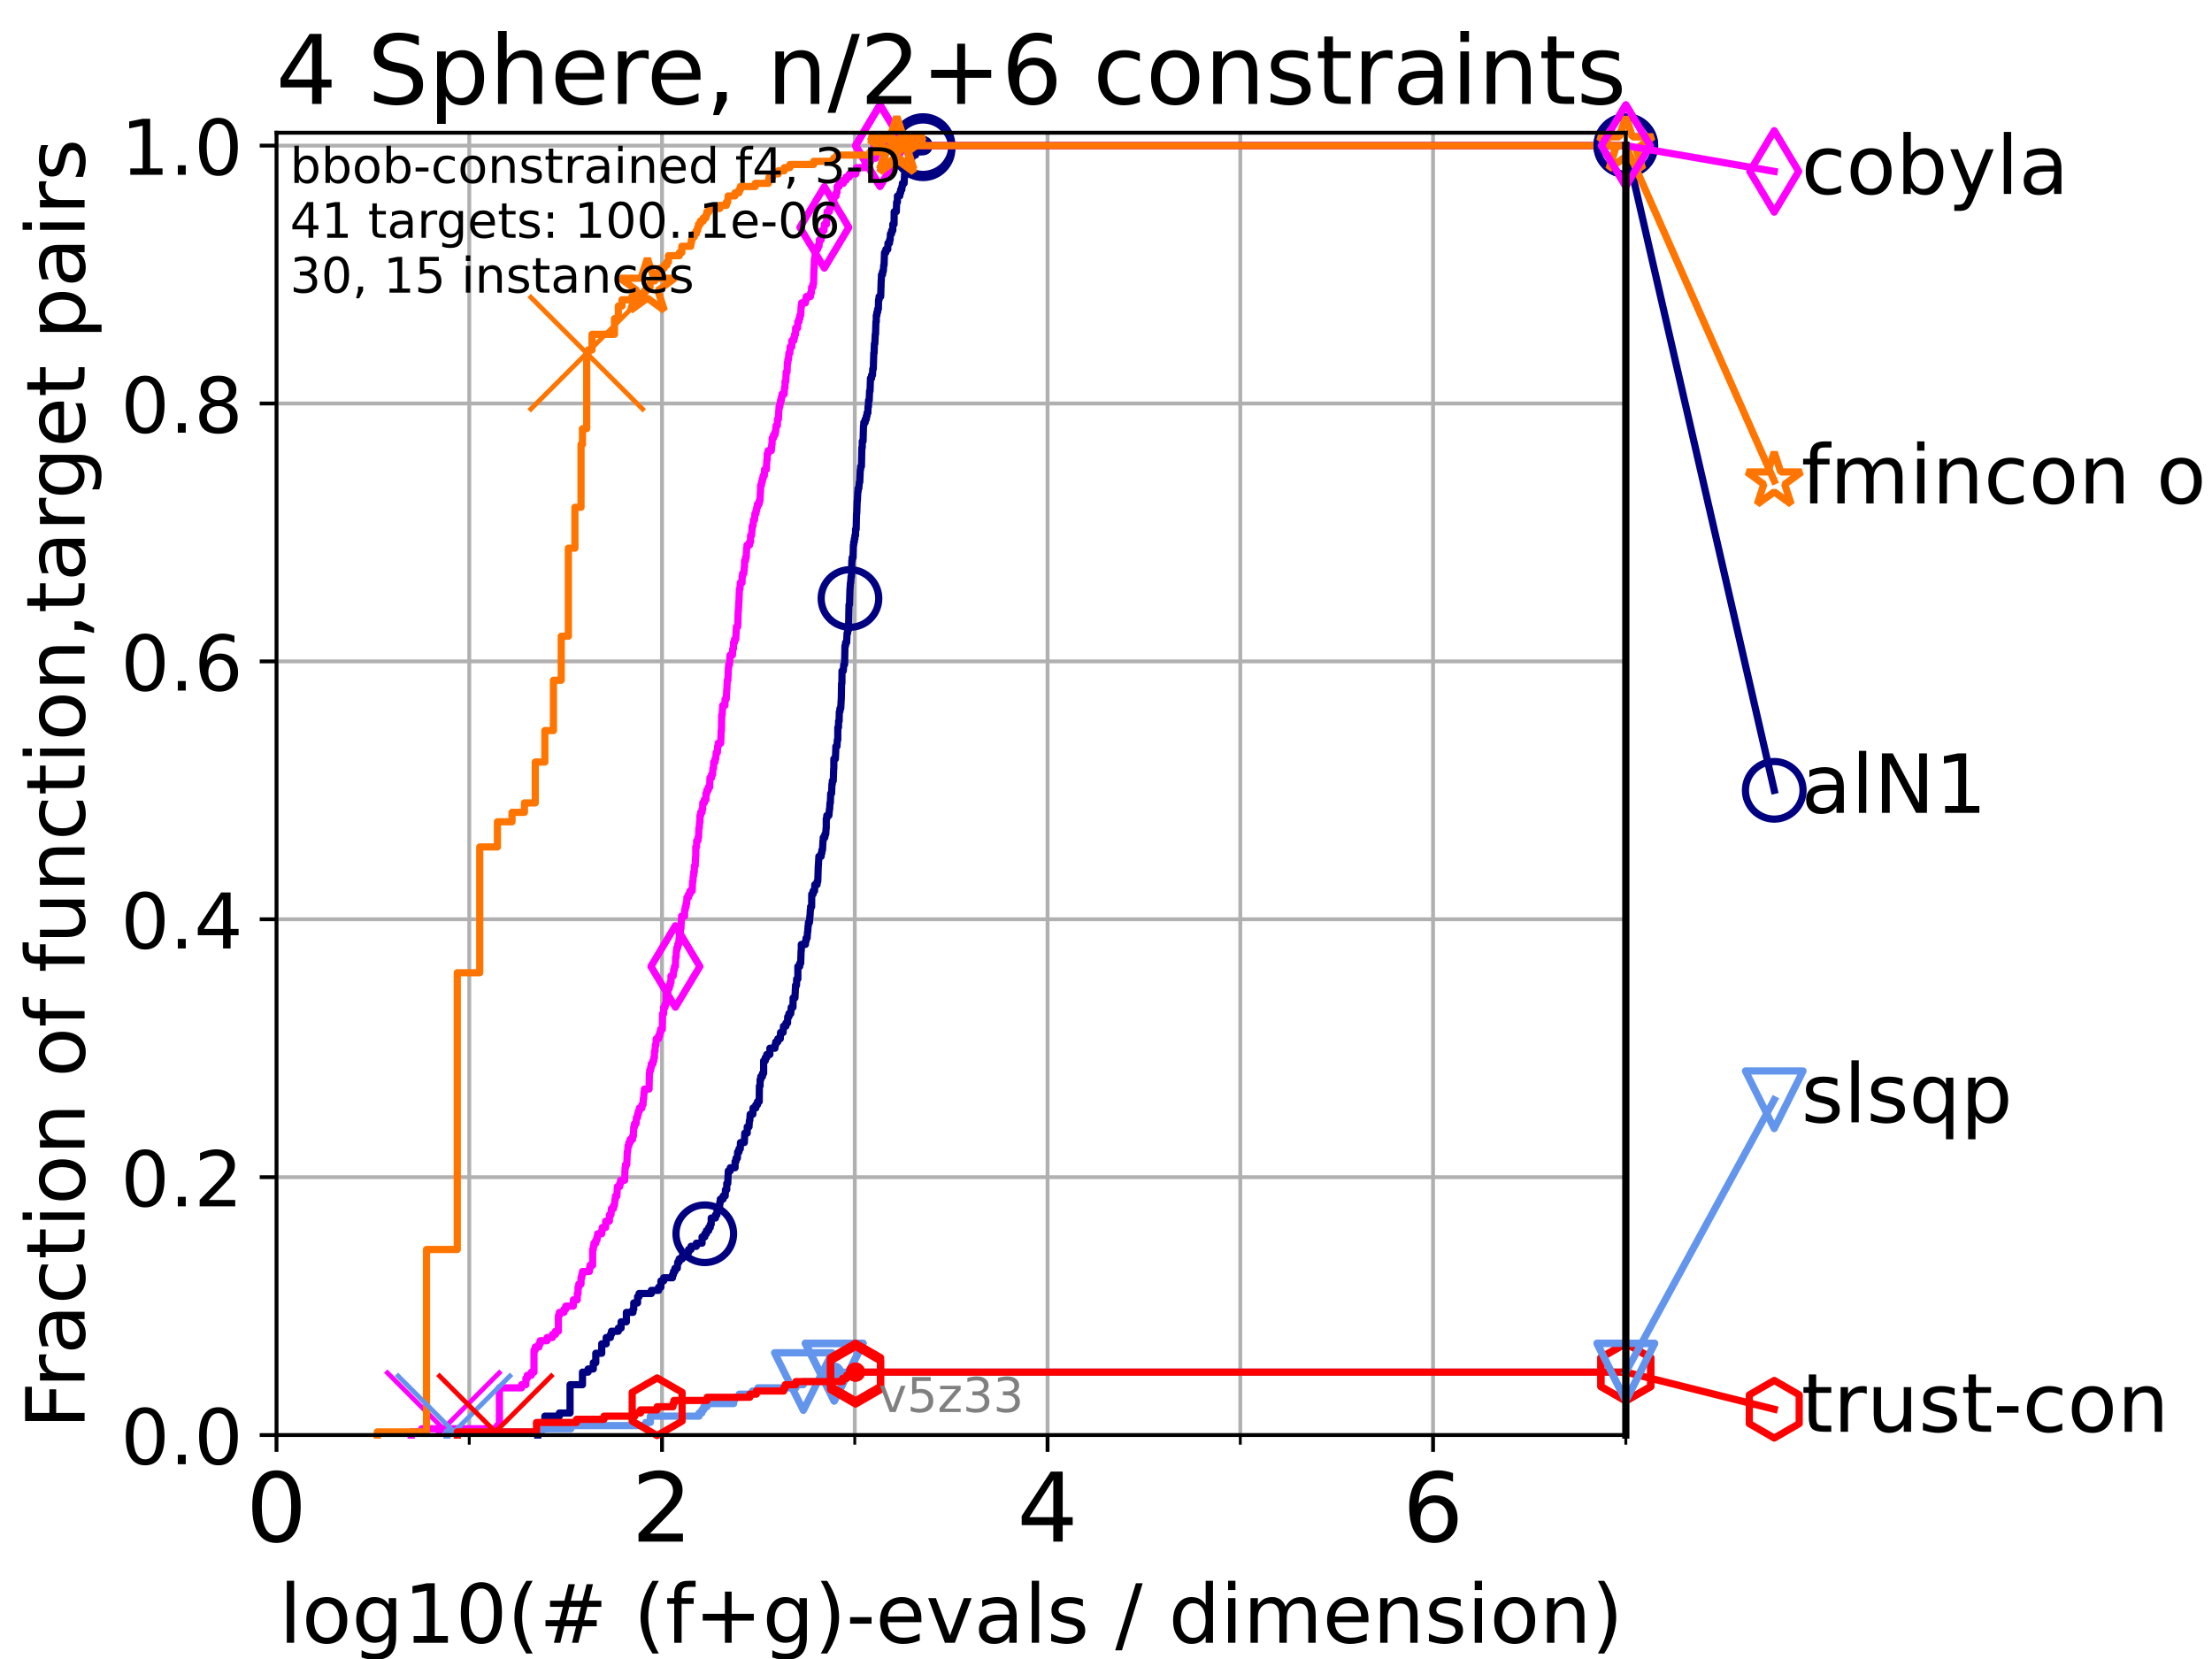 <?xml version="1.0" encoding="utf-8" standalone="no"?>
<!DOCTYPE svg PUBLIC "-//W3C//DTD SVG 1.1//EN"
  "http://www.w3.org/Graphics/SVG/1.1/DTD/svg11.dtd">
<!-- Created with matplotlib (https://matplotlib.org/) -->
<svg height="345.6pt" version="1.1" viewBox="0 0 460.8 345.6" width="460.8pt" xmlns="http://www.w3.org/2000/svg" xmlns:xlink="http://www.w3.org/1999/xlink">
 <defs>
  <style type="text/css">*{stroke-linecap:butt;stroke-linejoin:round;}</style>
 </defs>
 <g id="figure_1">
  <g id="patch_1">
   <path d="M 0 345.6 
L 460.8 345.6 
L 460.8 0 
L 0 0 
z
" style="fill:#ffffff;"/>
  </g>
  <g id="axes_1">
   <g id="patch_2">
    <path d="M 57.6 298.944 
L 338.688 298.944 
L 338.688 27.648 
L 57.6 27.648 
z
" style="fill:#ffffff;"/>
   </g>
   <g id="matplotlib.axis_1">
    <g id="xtick_1">
     <g id="line2d_1">
      <path clip-path="url(#p0179b23b92)" d="M 57.6 298.944 
L 57.6 27.648 
" style="fill:none;stroke:#b0b0b0;stroke-linecap:square;stroke-width:0.8;"/>
     </g>
     <g id="line2d_2">
      <defs>
       <path d="M 0 0 
L 0 3.5 
" id="m4886f15e69" style="stroke:#000000;stroke-width:0.8;"/>
      </defs>
      <g>
       <use style="stroke:#000000;stroke-width:0.8;" x="57.6" xlink:href="#m4886f15e69" y="298.944"/>
      </g>
     </g>
     <g id="text_1">
      <!-- 0 -->
      <g transform="translate(51.237 321.141)scale(0.2 -0.2)">
       <defs>
        <path d="M 31.781 66.406 
Q 24.172 66.406 20.328 58.906 
Q 16.5 51.422 16.5 36.375 
Q 16.5 21.391 20.328 13.891 
Q 24.172 6.391 31.781 6.391 
Q 39.453 6.391 43.281 13.891 
Q 47.125 21.391 47.125 36.375 
Q 47.125 51.422 43.281 58.906 
Q 39.453 66.406 31.781 66.406 
z
M 31.781 74.219 
Q 44.047 74.219 50.516 64.516 
Q 56.984 54.828 56.984 36.375 
Q 56.984 17.969 50.516 8.266 
Q 44.047 -1.422 31.781 -1.422 
Q 19.531 -1.422 13.062 8.266 
Q 6.594 17.969 6.594 36.375 
Q 6.594 54.828 13.062 64.516 
Q 19.531 74.219 31.781 74.219 
z
" id="DejaVuSans-48"/>
       </defs>
       <use xlink:href="#DejaVuSans-48"/>
      </g>
     </g>
    </g>
    <g id="xtick_2">
     <g id="line2d_3">
      <path clip-path="url(#p0179b23b92)" d="M 137.911 298.944 
L 137.911 27.648 
" style="fill:none;stroke:#b0b0b0;stroke-linecap:square;stroke-width:0.8;"/>
     </g>
     <g id="line2d_4">
      <g>
       <use style="stroke:#000000;stroke-width:0.8;" x="137.911" xlink:href="#m4886f15e69" y="298.944"/>
      </g>
     </g>
     <g id="text_2">
      <!-- 2 -->
      <g transform="translate(131.548 321.141)scale(0.2 -0.2)">
       <defs>
        <path d="M 19.188 8.297 
L 53.609 8.297 
L 53.609 0 
L 7.328 0 
L 7.328 8.297 
Q 12.938 14.109 22.625 23.891 
Q 32.328 33.688 34.812 36.531 
Q 39.547 41.844 41.422 45.531 
Q 43.312 49.219 43.312 52.781 
Q 43.312 58.594 39.234 62.25 
Q 35.156 65.922 28.609 65.922 
Q 23.969 65.922 18.812 64.312 
Q 13.672 62.703 7.812 59.422 
L 7.812 69.391 
Q 13.766 71.781 18.938 73 
Q 24.125 74.219 28.422 74.219 
Q 39.75 74.219 46.484 68.547 
Q 53.219 62.891 53.219 53.422 
Q 53.219 48.922 51.531 44.891 
Q 49.859 40.875 45.406 35.406 
Q 44.188 33.984 37.641 27.219 
Q 31.109 20.453 19.188 8.297 
z
" id="DejaVuSans-50"/>
       </defs>
       <use xlink:href="#DejaVuSans-50"/>
      </g>
     </g>
    </g>
    <g id="xtick_3">
     <g id="line2d_5">
      <path clip-path="url(#p0179b23b92)" d="M 218.222 298.944 
L 218.222 27.648 
" style="fill:none;stroke:#b0b0b0;stroke-linecap:square;stroke-width:0.8;"/>
     </g>
     <g id="line2d_6">
      <g>
       <use style="stroke:#000000;stroke-width:0.8;" x="218.222" xlink:href="#m4886f15e69" y="298.944"/>
      </g>
     </g>
     <g id="text_3">
      <!-- 4 -->
      <g transform="translate(211.859 321.141)scale(0.2 -0.2)">
       <defs>
        <path d="M 37.797 64.312 
L 12.891 25.391 
L 37.797 25.391 
z
M 35.203 72.906 
L 47.609 72.906 
L 47.609 25.391 
L 58.016 25.391 
L 58.016 17.188 
L 47.609 17.188 
L 47.609 0 
L 37.797 0 
L 37.797 17.188 
L 4.891 17.188 
L 4.891 26.703 
z
" id="DejaVuSans-52"/>
       </defs>
       <use xlink:href="#DejaVuSans-52"/>
      </g>
     </g>
    </g>
    <g id="xtick_4">
     <g id="line2d_7">
      <path clip-path="url(#p0179b23b92)" d="M 298.533 298.944 
L 298.533 27.648 
" style="fill:none;stroke:#b0b0b0;stroke-linecap:square;stroke-width:0.8;"/>
     </g>
     <g id="line2d_8">
      <g>
       <use style="stroke:#000000;stroke-width:0.8;" x="298.533" xlink:href="#m4886f15e69" y="298.944"/>
      </g>
     </g>
     <g id="text_4">
      <!-- 6 -->
      <g transform="translate(292.17 321.141)scale(0.2 -0.2)">
       <defs>
        <path d="M 33.016 40.375 
Q 26.375 40.375 22.484 35.828 
Q 18.609 31.297 18.609 23.391 
Q 18.609 15.531 22.484 10.953 
Q 26.375 6.391 33.016 6.391 
Q 39.656 6.391 43.531 10.953 
Q 47.406 15.531 47.406 23.391 
Q 47.406 31.297 43.531 35.828 
Q 39.656 40.375 33.016 40.375 
z
M 52.594 71.297 
L 52.594 62.312 
Q 48.875 64.062 45.094 64.984 
Q 41.312 65.922 37.594 65.922 
Q 27.828 65.922 22.672 59.328 
Q 17.531 52.734 16.797 39.406 
Q 19.672 43.656 24.016 45.922 
Q 28.375 48.188 33.594 48.188 
Q 44.578 48.188 50.953 41.516 
Q 57.328 34.859 57.328 23.391 
Q 57.328 12.156 50.688 5.359 
Q 44.047 -1.422 33.016 -1.422 
Q 20.359 -1.422 13.672 8.266 
Q 6.984 17.969 6.984 36.375 
Q 6.984 53.656 15.188 63.938 
Q 23.391 74.219 37.203 74.219 
Q 40.922 74.219 44.703 73.484 
Q 48.484 72.75 52.594 71.297 
z
" id="DejaVuSans-54"/>
       </defs>
       <use xlink:href="#DejaVuSans-54"/>
      </g>
     </g>
    </g>
    <g id="xtick_5">
     <g id="line2d_9">
      <path clip-path="url(#p0179b23b92)" d="M 97.755 298.944 
L 97.755 27.648 
" style="fill:none;stroke:#b0b0b0;stroke-linecap:square;stroke-width:0.8;"/>
     </g>
     <g id="line2d_10">
      <defs>
       <path d="M 0 0 
L 0 2 
" id="m0431e490cc" style="stroke:#000000;stroke-width:0.6;"/>
      </defs>
      <g>
       <use style="stroke:#000000;stroke-width:0.6;" x="97.755" xlink:href="#m0431e490cc" y="298.944"/>
      </g>
     </g>
    </g>
    <g id="xtick_6">
     <g id="line2d_11">
      <path clip-path="url(#p0179b23b92)" d="M 178.066 298.944 
L 178.066 27.648 
" style="fill:none;stroke:#b0b0b0;stroke-linecap:square;stroke-width:0.8;"/>
     </g>
     <g id="line2d_12">
      <g>
       <use style="stroke:#000000;stroke-width:0.6;" x="178.066" xlink:href="#m0431e490cc" y="298.944"/>
      </g>
     </g>
    </g>
    <g id="xtick_7">
     <g id="line2d_13">
      <path clip-path="url(#p0179b23b92)" d="M 258.377 298.944 
L 258.377 27.648 
" style="fill:none;stroke:#b0b0b0;stroke-linecap:square;stroke-width:0.8;"/>
     </g>
     <g id="line2d_14">
      <g>
       <use style="stroke:#000000;stroke-width:0.6;" x="258.377" xlink:href="#m0431e490cc" y="298.944"/>
      </g>
     </g>
    </g>
    <g id="xtick_8">
     <g id="line2d_15">
      <path clip-path="url(#p0179b23b92)" d="M 338.688 298.944 
L 338.688 27.648 
" style="fill:none;stroke:#b0b0b0;stroke-linecap:square;stroke-width:0.8;"/>
     </g>
     <g id="line2d_16">
      <g>
       <use style="stroke:#000000;stroke-width:0.6;" x="338.688" xlink:href="#m0431e490cc" y="298.944"/>
      </g>
     </g>
    </g>
    <g id="text_5">
     <!-- log10(# (f+g)-evals / dimension) -->
     <g transform="translate(58.145 342.218)scale(0.17 -0.17)">
      <defs>
       <path d="M 9.422 75.984 
L 18.406 75.984 
L 18.406 0 
L 9.422 0 
z
" id="DejaVuSans-108"/>
       <path d="M 30.609 48.391 
Q 23.391 48.391 19.188 42.75 
Q 14.984 37.109 14.984 27.297 
Q 14.984 17.484 19.156 11.844 
Q 23.344 6.203 30.609 6.203 
Q 37.797 6.203 41.984 11.859 
Q 46.188 17.531 46.188 27.297 
Q 46.188 37.016 41.984 42.703 
Q 37.797 48.391 30.609 48.391 
z
M 30.609 56 
Q 42.328 56 49.016 48.375 
Q 55.719 40.766 55.719 27.297 
Q 55.719 13.875 49.016 6.219 
Q 42.328 -1.422 30.609 -1.422 
Q 18.844 -1.422 12.172 6.219 
Q 5.516 13.875 5.516 27.297 
Q 5.516 40.766 12.172 48.375 
Q 18.844 56 30.609 56 
z
" id="DejaVuSans-111"/>
       <path d="M 45.406 27.984 
Q 45.406 37.75 41.375 43.109 
Q 37.359 48.484 30.078 48.484 
Q 22.859 48.484 18.828 43.109 
Q 14.797 37.75 14.797 27.984 
Q 14.797 18.266 18.828 12.891 
Q 22.859 7.516 30.078 7.516 
Q 37.359 7.516 41.375 12.891 
Q 45.406 18.266 45.406 27.984 
z
M 54.391 6.781 
Q 54.391 -7.172 48.188 -13.984 
Q 42 -20.797 29.203 -20.797 
Q 24.469 -20.797 20.266 -20.094 
Q 16.062 -19.391 12.109 -17.922 
L 12.109 -9.188 
Q 16.062 -11.328 19.922 -12.344 
Q 23.781 -13.375 27.781 -13.375 
Q 36.625 -13.375 41.016 -8.766 
Q 45.406 -4.156 45.406 5.172 
L 45.406 9.625 
Q 42.625 4.781 38.281 2.391 
Q 33.938 0 27.875 0 
Q 17.828 0 11.672 7.656 
Q 5.516 15.328 5.516 27.984 
Q 5.516 40.672 11.672 48.328 
Q 17.828 56 27.875 56 
Q 33.938 56 38.281 53.609 
Q 42.625 51.219 45.406 46.391 
L 45.406 54.688 
L 54.391 54.688 
z
" id="DejaVuSans-103"/>
       <path d="M 12.406 8.297 
L 28.516 8.297 
L 28.516 63.922 
L 10.984 60.406 
L 10.984 69.391 
L 28.422 72.906 
L 38.281 72.906 
L 38.281 8.297 
L 54.391 8.297 
L 54.391 0 
L 12.406 0 
z
" id="DejaVuSans-49"/>
       <path d="M 31 75.875 
Q 24.469 64.656 21.281 53.656 
Q 18.109 42.672 18.109 31.391 
Q 18.109 20.125 21.312 9.062 
Q 24.516 -2 31 -13.188 
L 23.188 -13.188 
Q 15.875 -1.703 12.234 9.375 
Q 8.594 20.453 8.594 31.391 
Q 8.594 42.281 12.203 53.312 
Q 15.828 64.359 23.188 75.875 
z
" id="DejaVuSans-40"/>
       <path d="M 51.125 44 
L 36.922 44 
L 32.812 27.688 
L 47.125 27.688 
z
M 43.797 71.781 
L 38.719 51.516 
L 52.984 51.516 
L 58.109 71.781 
L 65.922 71.781 
L 60.891 51.516 
L 76.125 51.516 
L 76.125 44 
L 58.984 44 
L 54.984 27.688 
L 70.516 27.688 
L 70.516 20.219 
L 53.078 20.219 
L 48 0 
L 40.188 0 
L 45.219 20.219 
L 30.906 20.219 
L 25.875 0 
L 18.016 0 
L 23.094 20.219 
L 7.719 20.219 
L 7.719 27.688 
L 24.906 27.688 
L 29 44 
L 13.281 44 
L 13.281 51.516 
L 30.906 51.516 
L 35.891 71.781 
z
" id="DejaVuSans-35"/>
       <path id="DejaVuSans-32"/>
       <path d="M 37.109 75.984 
L 37.109 68.5 
L 28.516 68.5 
Q 23.688 68.5 21.797 66.547 
Q 19.922 64.594 19.922 59.516 
L 19.922 54.688 
L 34.719 54.688 
L 34.719 47.703 
L 19.922 47.703 
L 19.922 0 
L 10.891 0 
L 10.891 47.703 
L 2.297 47.703 
L 2.297 54.688 
L 10.891 54.688 
L 10.891 58.5 
Q 10.891 67.625 15.141 71.797 
Q 19.391 75.984 28.609 75.984 
z
" id="DejaVuSans-102"/>
       <path d="M 46 62.703 
L 46 35.5 
L 73.188 35.5 
L 73.188 27.203 
L 46 27.203 
L 46 0 
L 37.797 0 
L 37.797 27.203 
L 10.594 27.203 
L 10.594 35.5 
L 37.797 35.5 
L 37.797 62.703 
z
" id="DejaVuSans-43"/>
       <path d="M 8.016 75.875 
L 15.828 75.875 
Q 23.141 64.359 26.781 53.312 
Q 30.422 42.281 30.422 31.391 
Q 30.422 20.453 26.781 9.375 
Q 23.141 -1.703 15.828 -13.188 
L 8.016 -13.188 
Q 14.5 -2 17.703 9.062 
Q 20.906 20.125 20.906 31.391 
Q 20.906 42.672 17.703 53.656 
Q 14.5 64.656 8.016 75.875 
z
" id="DejaVuSans-41"/>
       <path d="M 4.891 31.391 
L 31.203 31.391 
L 31.203 23.391 
L 4.891 23.391 
z
" id="DejaVuSans-45"/>
       <path d="M 56.203 29.594 
L 56.203 25.203 
L 14.891 25.203 
Q 15.484 15.922 20.484 11.062 
Q 25.484 6.203 34.422 6.203 
Q 39.594 6.203 44.453 7.469 
Q 49.312 8.734 54.109 11.281 
L 54.109 2.781 
Q 49.266 0.734 44.188 -0.344 
Q 39.109 -1.422 33.891 -1.422 
Q 20.797 -1.422 13.156 6.188 
Q 5.516 13.812 5.516 26.812 
Q 5.516 40.234 12.766 48.109 
Q 20.016 56 32.328 56 
Q 43.359 56 49.781 48.891 
Q 56.203 41.797 56.203 29.594 
z
M 47.219 32.234 
Q 47.125 39.594 43.094 43.984 
Q 39.062 48.391 32.422 48.391 
Q 24.906 48.391 20.391 44.141 
Q 15.875 39.891 15.188 32.172 
z
" id="DejaVuSans-101"/>
       <path d="M 2.984 54.688 
L 12.5 54.688 
L 29.594 8.797 
L 46.688 54.688 
L 56.203 54.688 
L 35.688 0 
L 23.484 0 
z
" id="DejaVuSans-118"/>
       <path d="M 34.281 27.484 
Q 23.391 27.484 19.188 25 
Q 14.984 22.516 14.984 16.5 
Q 14.984 11.719 18.141 8.906 
Q 21.297 6.109 26.703 6.109 
Q 34.188 6.109 38.703 11.406 
Q 43.219 16.703 43.219 25.484 
L 43.219 27.484 
z
M 52.203 31.203 
L 52.203 0 
L 43.219 0 
L 43.219 8.297 
Q 40.141 3.328 35.547 0.953 
Q 30.953 -1.422 24.312 -1.422 
Q 15.922 -1.422 10.953 3.297 
Q 6 8.016 6 15.922 
Q 6 25.141 12.172 29.828 
Q 18.359 34.516 30.609 34.516 
L 43.219 34.516 
L 43.219 35.406 
Q 43.219 41.609 39.141 45 
Q 35.062 48.391 27.688 48.391 
Q 23 48.391 18.547 47.266 
Q 14.109 46.141 10.016 43.891 
L 10.016 52.203 
Q 14.938 54.109 19.578 55.047 
Q 24.219 56 28.609 56 
Q 40.484 56 46.344 49.844 
Q 52.203 43.703 52.203 31.203 
z
" id="DejaVuSans-97"/>
       <path d="M 44.281 53.078 
L 44.281 44.578 
Q 40.484 46.531 36.375 47.5 
Q 32.281 48.484 27.875 48.484 
Q 21.188 48.484 17.844 46.438 
Q 14.5 44.391 14.5 40.281 
Q 14.5 37.156 16.891 35.375 
Q 19.281 33.594 26.516 31.984 
L 29.594 31.297 
Q 39.156 29.25 43.188 25.516 
Q 47.219 21.781 47.219 15.094 
Q 47.219 7.469 41.188 3.016 
Q 35.156 -1.422 24.609 -1.422 
Q 20.219 -1.422 15.453 -0.562 
Q 10.688 0.297 5.422 2 
L 5.422 11.281 
Q 10.406 8.688 15.234 7.391 
Q 20.062 6.109 24.812 6.109 
Q 31.156 6.109 34.562 8.281 
Q 37.984 10.453 37.984 14.406 
Q 37.984 18.062 35.516 20.016 
Q 33.062 21.969 24.703 23.781 
L 21.578 24.516 
Q 13.234 26.266 9.516 29.906 
Q 5.812 33.547 5.812 39.891 
Q 5.812 47.609 11.281 51.797 
Q 16.75 56 26.812 56 
Q 31.781 56 36.172 55.266 
Q 40.578 54.547 44.281 53.078 
z
" id="DejaVuSans-115"/>
       <path d="M 25.391 72.906 
L 33.688 72.906 
L 8.297 -9.281 
L 0 -9.281 
z
" id="DejaVuSans-47"/>
       <path d="M 45.406 46.391 
L 45.406 75.984 
L 54.391 75.984 
L 54.391 0 
L 45.406 0 
L 45.406 8.203 
Q 42.578 3.328 38.25 0.953 
Q 33.938 -1.422 27.875 -1.422 
Q 17.969 -1.422 11.734 6.484 
Q 5.516 14.406 5.516 27.297 
Q 5.516 40.188 11.734 48.094 
Q 17.969 56 27.875 56 
Q 33.938 56 38.25 53.625 
Q 42.578 51.266 45.406 46.391 
z
M 14.797 27.297 
Q 14.797 17.391 18.875 11.75 
Q 22.953 6.109 30.078 6.109 
Q 37.203 6.109 41.297 11.75 
Q 45.406 17.391 45.406 27.297 
Q 45.406 37.203 41.297 42.844 
Q 37.203 48.484 30.078 48.484 
Q 22.953 48.484 18.875 42.844 
Q 14.797 37.203 14.797 27.297 
z
" id="DejaVuSans-100"/>
       <path d="M 9.422 54.688 
L 18.406 54.688 
L 18.406 0 
L 9.422 0 
z
M 9.422 75.984 
L 18.406 75.984 
L 18.406 64.594 
L 9.422 64.594 
z
" id="DejaVuSans-105"/>
       <path d="M 52 44.188 
Q 55.375 50.25 60.062 53.125 
Q 64.75 56 71.094 56 
Q 79.641 56 84.281 50.016 
Q 88.922 44.047 88.922 33.016 
L 88.922 0 
L 79.891 0 
L 79.891 32.719 
Q 79.891 40.578 77.094 44.375 
Q 74.312 48.188 68.609 48.188 
Q 61.625 48.188 57.562 43.547 
Q 53.516 38.922 53.516 30.906 
L 53.516 0 
L 44.484 0 
L 44.484 32.719 
Q 44.484 40.625 41.703 44.406 
Q 38.922 48.188 33.109 48.188 
Q 26.219 48.188 22.156 43.531 
Q 18.109 38.875 18.109 30.906 
L 18.109 0 
L 9.078 0 
L 9.078 54.688 
L 18.109 54.688 
L 18.109 46.188 
Q 21.188 51.219 25.484 53.609 
Q 29.781 56 35.688 56 
Q 41.656 56 45.828 52.969 
Q 50 49.953 52 44.188 
z
" id="DejaVuSans-109"/>
       <path d="M 54.891 33.016 
L 54.891 0 
L 45.906 0 
L 45.906 32.719 
Q 45.906 40.484 42.875 44.328 
Q 39.844 48.188 33.797 48.188 
Q 26.516 48.188 22.312 43.547 
Q 18.109 38.922 18.109 30.906 
L 18.109 0 
L 9.078 0 
L 9.078 54.688 
L 18.109 54.688 
L 18.109 46.188 
Q 21.344 51.125 25.703 53.562 
Q 30.078 56 35.797 56 
Q 45.219 56 50.047 50.172 
Q 54.891 44.344 54.891 33.016 
z
" id="DejaVuSans-110"/>
      </defs>
      <use xlink:href="#DejaVuSans-108"/>
      <use x="27.783" xlink:href="#DejaVuSans-111"/>
      <use x="88.965" xlink:href="#DejaVuSans-103"/>
      <use x="152.441" xlink:href="#DejaVuSans-49"/>
      <use x="216.064" xlink:href="#DejaVuSans-48"/>
      <use x="279.688" xlink:href="#DejaVuSans-40"/>
      <use x="318.701" xlink:href="#DejaVuSans-35"/>
      <use x="402.49" xlink:href="#DejaVuSans-32"/>
      <use x="434.277" xlink:href="#DejaVuSans-40"/>
      <use x="473.291" xlink:href="#DejaVuSans-102"/>
      <use x="508.496" xlink:href="#DejaVuSans-43"/>
      <use x="592.285" xlink:href="#DejaVuSans-103"/>
      <use x="655.762" xlink:href="#DejaVuSans-41"/>
      <use x="694.775" xlink:href="#DejaVuSans-45"/>
      <use x="730.859" xlink:href="#DejaVuSans-101"/>
      <use x="792.383" xlink:href="#DejaVuSans-118"/>
      <use x="851.562" xlink:href="#DejaVuSans-97"/>
      <use x="912.842" xlink:href="#DejaVuSans-108"/>
      <use x="940.625" xlink:href="#DejaVuSans-115"/>
      <use x="992.725" xlink:href="#DejaVuSans-32"/>
      <use x="1024.512" xlink:href="#DejaVuSans-47"/>
      <use x="1058.203" xlink:href="#DejaVuSans-32"/>
      <use x="1089.99" xlink:href="#DejaVuSans-100"/>
      <use x="1153.467" xlink:href="#DejaVuSans-105"/>
      <use x="1181.25" xlink:href="#DejaVuSans-109"/>
      <use x="1278.662" xlink:href="#DejaVuSans-101"/>
      <use x="1340.186" xlink:href="#DejaVuSans-110"/>
      <use x="1403.564" xlink:href="#DejaVuSans-115"/>
      <use x="1455.664" xlink:href="#DejaVuSans-105"/>
      <use x="1483.447" xlink:href="#DejaVuSans-111"/>
      <use x="1544.629" xlink:href="#DejaVuSans-110"/>
      <use x="1608.008" xlink:href="#DejaVuSans-41"/>
     </g>
    </g>
   </g>
   <g id="matplotlib.axis_2">
    <g id="ytick_1">
     <g id="line2d_17">
      <path clip-path="url(#p0179b23b92)" d="M 57.6 298.944 
L 338.688 298.944 
" style="fill:none;stroke:#b0b0b0;stroke-linecap:square;stroke-width:0.8;"/>
     </g>
     <g id="line2d_18">
      <defs>
       <path d="M 0 0 
L -3.5 0 
" id="m3d369852ce" style="stroke:#000000;stroke-width:0.8;"/>
      </defs>
      <g>
       <use style="stroke:#000000;stroke-width:0.8;" x="57.6" xlink:href="#m3d369852ce" y="298.944"/>
      </g>
     </g>
     <g id="text_6">
      <!-- 0.0 -->
      <g transform="translate(25.155 305.023)scale(0.16 -0.16)">
       <defs>
        <path d="M 10.688 12.406 
L 21 12.406 
L 21 0 
L 10.688 0 
z
" id="DejaVuSans-46"/>
       </defs>
       <use xlink:href="#DejaVuSans-48"/>
       <use x="63.623" xlink:href="#DejaVuSans-46"/>
       <use x="95.41" xlink:href="#DejaVuSans-48"/>
      </g>
     </g>
    </g>
    <g id="ytick_2">
     <g id="line2d_19">
      <path clip-path="url(#p0179b23b92)" d="M 57.6 245.222 
L 338.688 245.222 
" style="fill:none;stroke:#b0b0b0;stroke-linecap:square;stroke-width:0.8;"/>
     </g>
     <g id="line2d_20">
      <g>
       <use style="stroke:#000000;stroke-width:0.8;" x="57.6" xlink:href="#m3d369852ce" y="245.222"/>
      </g>
     </g>
     <g id="text_7">
      <!-- 0.2 -->
      <g transform="translate(25.155 251.301)scale(0.16 -0.16)">
       <use xlink:href="#DejaVuSans-48"/>
       <use x="63.623" xlink:href="#DejaVuSans-46"/>
       <use x="95.41" xlink:href="#DejaVuSans-50"/>
      </g>
     </g>
    </g>
    <g id="ytick_3">
     <g id="line2d_21">
      <path clip-path="url(#p0179b23b92)" d="M 57.6 191.5 
L 338.688 191.5 
" style="fill:none;stroke:#b0b0b0;stroke-linecap:square;stroke-width:0.8;"/>
     </g>
     <g id="line2d_22">
      <g>
       <use style="stroke:#000000;stroke-width:0.8;" x="57.6" xlink:href="#m3d369852ce" y="191.5"/>
      </g>
     </g>
     <g id="text_8">
      <!-- 0.4 -->
      <g transform="translate(25.155 197.579)scale(0.16 -0.16)">
       <use xlink:href="#DejaVuSans-48"/>
       <use x="63.623" xlink:href="#DejaVuSans-46"/>
       <use x="95.41" xlink:href="#DejaVuSans-52"/>
      </g>
     </g>
    </g>
    <g id="ytick_4">
     <g id="line2d_23">
      <path clip-path="url(#p0179b23b92)" d="M 57.6 137.778 
L 338.688 137.778 
" style="fill:none;stroke:#b0b0b0;stroke-linecap:square;stroke-width:0.8;"/>
     </g>
     <g id="line2d_24">
      <g>
       <use style="stroke:#000000;stroke-width:0.8;" x="57.6" xlink:href="#m3d369852ce" y="137.778"/>
      </g>
     </g>
     <g id="text_9">
      <!-- 0.6 -->
      <g transform="translate(25.155 143.857)scale(0.16 -0.16)">
       <use xlink:href="#DejaVuSans-48"/>
       <use x="63.623" xlink:href="#DejaVuSans-46"/>
       <use x="95.41" xlink:href="#DejaVuSans-54"/>
      </g>
     </g>
    </g>
    <g id="ytick_5">
     <g id="line2d_25">
      <path clip-path="url(#p0179b23b92)" d="M 57.6 84.056 
L 338.688 84.056 
" style="fill:none;stroke:#b0b0b0;stroke-linecap:square;stroke-width:0.8;"/>
     </g>
     <g id="line2d_26">
      <g>
       <use style="stroke:#000000;stroke-width:0.8;" x="57.6" xlink:href="#m3d369852ce" y="84.056"/>
      </g>
     </g>
     <g id="text_10">
      <!-- 0.8 -->
      <g transform="translate(25.155 90.135)scale(0.16 -0.16)">
       <defs>
        <path d="M 31.781 34.625 
Q 24.75 34.625 20.719 30.859 
Q 16.703 27.094 16.703 20.516 
Q 16.703 13.922 20.719 10.156 
Q 24.75 6.391 31.781 6.391 
Q 38.812 6.391 42.859 10.172 
Q 46.922 13.969 46.922 20.516 
Q 46.922 27.094 42.891 30.859 
Q 38.875 34.625 31.781 34.625 
z
M 21.922 38.812 
Q 15.578 40.375 12.031 44.719 
Q 8.5 49.078 8.5 55.328 
Q 8.5 64.062 14.719 69.141 
Q 20.953 74.219 31.781 74.219 
Q 42.672 74.219 48.875 69.141 
Q 55.078 64.062 55.078 55.328 
Q 55.078 49.078 51.531 44.719 
Q 48 40.375 41.703 38.812 
Q 48.828 37.156 52.797 32.312 
Q 56.781 27.484 56.781 20.516 
Q 56.781 9.906 50.312 4.234 
Q 43.844 -1.422 31.781 -1.422 
Q 19.734 -1.422 13.25 4.234 
Q 6.781 9.906 6.781 20.516 
Q 6.781 27.484 10.781 32.312 
Q 14.797 37.156 21.922 38.812 
z
M 18.312 54.391 
Q 18.312 48.734 21.844 45.562 
Q 25.391 42.391 31.781 42.391 
Q 38.141 42.391 41.719 45.562 
Q 45.312 48.734 45.312 54.391 
Q 45.312 60.062 41.719 63.234 
Q 38.141 66.406 31.781 66.406 
Q 25.391 66.406 21.844 63.234 
Q 18.312 60.062 18.312 54.391 
z
" id="DejaVuSans-56"/>
       </defs>
       <use xlink:href="#DejaVuSans-48"/>
       <use x="63.623" xlink:href="#DejaVuSans-46"/>
       <use x="95.41" xlink:href="#DejaVuSans-56"/>
      </g>
     </g>
    </g>
    <g id="ytick_6">
     <g id="line2d_27">
      <path clip-path="url(#p0179b23b92)" d="M 57.6 30.334 
L 338.688 30.334 
" style="fill:none;stroke:#b0b0b0;stroke-linecap:square;stroke-width:0.8;"/>
     </g>
     <g id="line2d_28">
      <g>
       <use style="stroke:#000000;stroke-width:0.8;" x="57.6" xlink:href="#m3d369852ce" y="30.334"/>
      </g>
     </g>
     <g id="text_11">
      <!-- 1.0 -->
      <g transform="translate(25.155 36.413)scale(0.16 -0.16)">
       <use xlink:href="#DejaVuSans-49"/>
       <use x="63.623" xlink:href="#DejaVuSans-46"/>
       <use x="95.41" xlink:href="#DejaVuSans-48"/>
      </g>
     </g>
    </g>
    <g id="text_12">
     <!-- Fraction of function,target pairs -->
     <g transform="translate(17.62 297.681)rotate(-90)scale(0.17 -0.17)">
      <defs>
       <path d="M 9.812 72.906 
L 51.703 72.906 
L 51.703 64.594 
L 19.672 64.594 
L 19.672 43.109 
L 48.578 43.109 
L 48.578 34.812 
L 19.672 34.812 
L 19.672 0 
L 9.812 0 
z
" id="DejaVuSans-70"/>
       <path d="M 41.109 46.297 
Q 39.594 47.172 37.812 47.578 
Q 36.031 48 33.891 48 
Q 26.266 48 22.188 43.047 
Q 18.109 38.094 18.109 28.812 
L 18.109 0 
L 9.078 0 
L 9.078 54.688 
L 18.109 54.688 
L 18.109 46.188 
Q 20.953 51.172 25.484 53.578 
Q 30.031 56 36.531 56 
Q 37.453 56 38.578 55.875 
Q 39.703 55.766 41.062 55.516 
z
" id="DejaVuSans-114"/>
       <path d="M 48.781 52.594 
L 48.781 44.188 
Q 44.969 46.297 41.141 47.344 
Q 37.312 48.391 33.406 48.391 
Q 24.656 48.391 19.812 42.844 
Q 14.984 37.312 14.984 27.297 
Q 14.984 17.281 19.812 11.734 
Q 24.656 6.203 33.406 6.203 
Q 37.312 6.203 41.141 7.25 
Q 44.969 8.297 48.781 10.406 
L 48.781 2.094 
Q 45.016 0.344 40.984 -0.531 
Q 36.969 -1.422 32.422 -1.422 
Q 20.062 -1.422 12.781 6.344 
Q 5.516 14.109 5.516 27.297 
Q 5.516 40.672 12.859 48.328 
Q 20.219 56 33.016 56 
Q 37.156 56 41.109 55.141 
Q 45.062 54.297 48.781 52.594 
z
" id="DejaVuSans-99"/>
       <path d="M 18.312 70.219 
L 18.312 54.688 
L 36.812 54.688 
L 36.812 47.703 
L 18.312 47.703 
L 18.312 18.016 
Q 18.312 11.328 20.141 9.422 
Q 21.969 7.516 27.594 7.516 
L 36.812 7.516 
L 36.812 0 
L 27.594 0 
Q 17.188 0 13.234 3.875 
Q 9.281 7.766 9.281 18.016 
L 9.281 47.703 
L 2.688 47.703 
L 2.688 54.688 
L 9.281 54.688 
L 9.281 70.219 
z
" id="DejaVuSans-116"/>
       <path d="M 8.5 21.578 
L 8.5 54.688 
L 17.484 54.688 
L 17.484 21.922 
Q 17.484 14.156 20.5 10.266 
Q 23.531 6.391 29.594 6.391 
Q 36.859 6.391 41.078 11.031 
Q 45.312 15.672 45.312 23.688 
L 45.312 54.688 
L 54.297 54.688 
L 54.297 0 
L 45.312 0 
L 45.312 8.406 
Q 42.047 3.422 37.719 1 
Q 33.406 -1.422 27.688 -1.422 
Q 18.266 -1.422 13.375 4.438 
Q 8.5 10.297 8.5 21.578 
z
M 31.109 56 
z
" id="DejaVuSans-117"/>
       <path d="M 11.719 12.406 
L 22.016 12.406 
L 22.016 4 
L 14.016 -11.625 
L 7.719 -11.625 
L 11.719 4 
z
" id="DejaVuSans-44"/>
       <path d="M 18.109 8.203 
L 18.109 -20.797 
L 9.078 -20.797 
L 9.078 54.688 
L 18.109 54.688 
L 18.109 46.391 
Q 20.953 51.266 25.266 53.625 
Q 29.594 56 35.594 56 
Q 45.562 56 51.781 48.094 
Q 58.016 40.188 58.016 27.297 
Q 58.016 14.406 51.781 6.484 
Q 45.562 -1.422 35.594 -1.422 
Q 29.594 -1.422 25.266 0.953 
Q 20.953 3.328 18.109 8.203 
z
M 48.688 27.297 
Q 48.688 37.203 44.609 42.844 
Q 40.531 48.484 33.406 48.484 
Q 26.266 48.484 22.188 42.844 
Q 18.109 37.203 18.109 27.297 
Q 18.109 17.391 22.188 11.75 
Q 26.266 6.109 33.406 6.109 
Q 40.531 6.109 44.609 11.75 
Q 48.688 17.391 48.688 27.297 
z
" id="DejaVuSans-112"/>
      </defs>
      <use xlink:href="#DejaVuSans-70"/>
      <use x="50.27" xlink:href="#DejaVuSans-114"/>
      <use x="91.383" xlink:href="#DejaVuSans-97"/>
      <use x="152.662" xlink:href="#DejaVuSans-99"/>
      <use x="207.643" xlink:href="#DejaVuSans-116"/>
      <use x="246.852" xlink:href="#DejaVuSans-105"/>
      <use x="274.635" xlink:href="#DejaVuSans-111"/>
      <use x="335.816" xlink:href="#DejaVuSans-110"/>
      <use x="399.195" xlink:href="#DejaVuSans-32"/>
      <use x="430.982" xlink:href="#DejaVuSans-111"/>
      <use x="492.164" xlink:href="#DejaVuSans-102"/>
      <use x="527.369" xlink:href="#DejaVuSans-32"/>
      <use x="559.156" xlink:href="#DejaVuSans-102"/>
      <use x="594.361" xlink:href="#DejaVuSans-117"/>
      <use x="657.74" xlink:href="#DejaVuSans-110"/>
      <use x="721.119" xlink:href="#DejaVuSans-99"/>
      <use x="776.1" xlink:href="#DejaVuSans-116"/>
      <use x="815.309" xlink:href="#DejaVuSans-105"/>
      <use x="843.092" xlink:href="#DejaVuSans-111"/>
      <use x="904.273" xlink:href="#DejaVuSans-110"/>
      <use x="967.652" xlink:href="#DejaVuSans-44"/>
      <use x="999.439" xlink:href="#DejaVuSans-116"/>
      <use x="1038.648" xlink:href="#DejaVuSans-97"/>
      <use x="1099.928" xlink:href="#DejaVuSans-114"/>
      <use x="1139.291" xlink:href="#DejaVuSans-103"/>
      <use x="1202.768" xlink:href="#DejaVuSans-101"/>
      <use x="1264.291" xlink:href="#DejaVuSans-116"/>
      <use x="1303.5" xlink:href="#DejaVuSans-32"/>
      <use x="1335.287" xlink:href="#DejaVuSans-112"/>
      <use x="1398.764" xlink:href="#DejaVuSans-97"/>
      <use x="1460.043" xlink:href="#DejaVuSans-105"/>
      <use x="1487.826" xlink:href="#DejaVuSans-114"/>
      <use x="1528.939" xlink:href="#DejaVuSans-115"/>
     </g>
    </g>
   </g>
   <g id="line2d_29">
    <defs>
     <path d="M 0 1.5 
C 0.398 1.5 0.779 1.342 1.061 1.061 
C 1.342 0.779 1.5 0.398 1.5 0 
C 1.5 -0.398 1.342 -0.779 1.061 -1.061 
C 0.779 -1.342 0.398 -1.5 0 -1.5 
C -0.398 -1.5 -0.779 -1.342 -1.061 -1.061 
C -1.342 -0.779 -1.5 -0.398 -1.5 0 
C -1.5 0.398 -1.342 0.779 -1.061 1.061 
C -0.779 1.342 -0.398 1.5 0 1.5 
z
" id="m01bef51b49" style="stroke:#000080;"/>
    </defs>
    <g>
     <use style="fill:#000080;stroke:#000080;" x="192.291" xlink:href="#m01bef51b49" y="30.334"/>
     <use style="fill:#000080;stroke:#000080;" x="192.291" xlink:href="#m01bef51b49" y="30.334"/>
    </g>
   </g>
   <g id="line2d_30">
    <path d="M 112.026 298.944 
L 112.026 297.634 
L 113.501 297.634 
L 113.501 295.013 
L 116.523 295.013 
L 116.523 294.358 
L 118.752 294.358 
L 118.752 288.462 
L 121.34 288.462 
L 121.34 285.841 
L 122.503 285.841 
L 122.503 285.186 
L 123.594 285.186 
L 123.594 283.876 
L 124.114 283.876 
L 124.114 281.91 
L 125.352 281.91 
L 125.352 279.945 
L 126.282 279.945 
L 126.282 278.634 
L 127.165 278.634 
L 127.165 277.979 
L 127.379 277.979 
L 127.379 277.324 
L 128.808 277.324 
L 128.808 276.669 
L 129.386 276.669 
L 129.386 275.359 
L 130.488 275.359 
L 130.488 273.393 
L 131.856 273.393 
L 131.856 272.738 
L 132.02 272.738 
L 132.02 271.428 
L 132.816 271.428 
L 132.816 270.118 
L 133.125 270.118 
L 133.125 269.462 
L 135.682 269.462 
L 135.682 268.807 
L 137.199 268.807 
L 137.199 268.152 
L 137.677 268.152 
L 137.677 266.842 
L 138.256 266.842 
L 138.256 266.187 
L 140.094 266.187 
L 140.094 265.532 
L 140.298 265.532 
L 140.298 264.876 
L 140.599 264.876 
L 140.599 264.221 
L 141.09 264.221 
L 141.187 262.911 
L 141.474 262.911 
L 141.474 262.256 
L 142.125 262.256 
L 142.125 261.601 
L 143.187 261.601 
L 143.187 260.946 
L 143.443 260.946 
L 143.443 260.29 
L 143.944 260.29 
L 143.944 259.635 
L 145.059 259.635 
L 145.059 258.98 
L 146.252 258.98 
L 146.252 257.67 
L 146.819 257.67 
L 146.819 257.015 
L 147.165 257.015 
L 147.165 256.36 
L 147.637 256.36 
L 147.637 255.704 
L 147.967 255.704 
L 147.967 255.049 
L 148.161 255.049 
L 148.161 253.739 
L 149.043 253.739 
L 149.043 253.084 
L 149.347 253.084 
L 149.347 252.429 
L 149.468 252.429 
L 149.468 251.773 
L 149.824 251.773 
L 149.824 251.118 
L 149.941 251.118 
L 149.941 250.463 
L 150.057 250.463 
L 150.057 249.808 
L 150.627 249.808 
L 150.627 249.153 
L 151.07 249.153 
L 151.124 247.843 
L 151.395 247.843 
L 151.395 246.532 
L 151.608 246.532 
L 151.714 243.912 
L 152.13 243.912 
L 152.13 243.257 
L 153.13 243.257 
L 153.13 241.946 
L 153.323 241.946 
L 153.323 241.291 
L 153.609 241.291 
L 153.656 239.981 
L 153.937 239.981 
L 153.937 239.326 
L 154.213 239.326 
L 154.258 238.015 
L 155.059 238.015 
L 155.146 236.05 
L 155.658 236.05 
L 155.658 234.74 
L 156.032 234.74 
L 156.114 233.429 
L 156.196 233.429 
L 156.277 232.119 
L 156.836 232.119 
L 156.875 230.809 
L 157.453 230.809 
L 157.453 230.154 
L 157.791 230.154 
L 157.791 229.499 
L 158.159 229.499 
L 158.195 226.223 
L 158.34 226.223 
L 158.34 224.912 
L 158.484 224.912 
L 158.484 224.257 
L 158.837 224.257 
L 158.837 223.602 
L 159.081 223.602 
L 159.081 220.982 
L 159.423 220.982 
L 159.423 220.326 
L 159.725 220.326 
L 159.725 219.671 
L 160.378 219.671 
L 160.378 218.361 
L 161.435 218.361 
L 161.435 217.706 
L 161.586 217.706 
L 161.586 217.051 
L 162.029 217.051 
L 162.029 216.396 
L 162.546 216.396 
L 162.602 215.085 
L 163.13 215.085 
L 163.212 213.775 
L 163.723 213.775 
L 163.723 213.12 
L 164.063 213.12 
L 164.089 211.81 
L 164.346 211.81 
L 164.346 211.154 
L 164.725 211.154 
L 164.825 209.844 
L 165.194 209.844 
L 165.218 207.879 
L 165.602 207.879 
L 165.697 205.913 
L 165.721 205.913 
L 165.721 205.258 
L 165.932 205.258 
L 165.955 203.948 
L 166.209 203.948 
L 166.209 201.327 
L 166.595 201.327 
L 166.595 200.672 
L 166.796 200.672 
L 166.884 198.052 
L 166.929 198.052 
L 166.929 196.741 
L 167.788 196.741 
L 167.788 196.086 
L 167.913 196.086 
L 167.913 195.431 
L 168.141 195.431 
L 168.222 194.121 
L 168.263 194.121 
L 168.345 192.81 
L 168.406 192.81 
L 168.406 192.155 
L 168.627 192.155 
L 168.706 190.845 
L 168.746 190.845 
L 168.806 189.535 
L 168.865 189.535 
L 168.865 188.879 
L 169.08 188.879 
L 169.1 186.259 
L 169.389 186.259 
L 169.389 185.604 
L 169.692 185.604 
L 169.73 184.293 
L 170.211 184.293 
L 170.211 183.638 
L 170.356 183.638 
L 170.464 180.363 
L 170.482 180.363 
L 170.589 178.397 
L 171.065 178.397 
L 171.065 177.742 
L 171.203 177.742 
L 171.203 177.087 
L 171.341 177.087 
L 171.443 175.121 
L 171.494 175.121 
L 171.494 174.466 
L 171.83 174.466 
L 171.83 173.811 
L 172.011 173.811 
L 172.094 172.501 
L 172.126 172.501 
L 172.126 170.535 
L 172.24 170.535 
L 172.24 169.88 
L 172.673 169.88 
L 172.784 168.57 
L 172.831 168.57 
L 172.894 167.26 
L 172.972 167.26 
L 173.049 165.294 
L 173.234 165.294 
L 173.311 163.329 
L 173.387 163.329 
L 173.387 162.674 
L 173.584 162.674 
L 173.674 160.053 
L 173.703 160.053 
L 173.703 158.088 
L 174.029 158.088 
L 174.131 155.467 
L 174.363 155.467 
L 174.42 154.157 
L 174.52 154.157 
L 174.534 151.536 
L 174.676 151.536 
L 174.69 150.226 
L 174.803 150.226 
L 174.845 148.26 
L 174.97 148.26 
L 174.97 147.605 
L 175.136 147.605 
L 175.246 145.64 
L 175.259 145.64 
L 175.314 142.364 
L 175.382 142.364 
L 175.409 139.743 
L 175.678 139.743 
L 175.771 138.433 
L 175.942 138.433 
L 176.021 134.502 
L 176.151 134.502 
L 176.151 133.847 
L 176.37 133.847 
L 176.46 131.882 
L 176.587 131.882 
L 176.587 131.227 
L 176.763 131.227 
L 176.863 125.985 
L 176.962 125.985 
L 177.061 122.71 
L 177.074 122.71 
L 177.16 121.399 
L 177.208 121.399 
L 177.294 120.089 
L 177.366 120.089 
L 177.451 116.813 
L 177.511 116.813 
L 177.511 116.158 
L 177.702 116.158 
L 177.773 113.538 
L 177.844 113.538 
L 177.844 112.883 
L 177.973 112.883 
L 177.973 112.227 
L 178.09 112.227 
L 178.09 111.572 
L 178.217 111.572 
L 178.228 110.262 
L 178.355 110.262 
L 178.434 106.986 
L 178.48 106.986 
L 178.57 104.366 
L 178.604 104.366 
L 178.705 102.4 
L 178.761 102.4 
L 178.761 101.745 
L 178.906 101.745 
L 179.017 100.435 
L 179.104 100.435 
L 179.214 97.814 
L 179.279 97.814 
L 179.279 97.159 
L 179.451 97.159 
L 179.537 93.228 
L 179.622 93.228 
L 179.622 91.918 
L 179.792 91.918 
L 179.886 88.642 
L 179.949 88.642 
L 179.949 87.987 
L 180.239 87.987 
L 180.239 87.332 
L 180.473 87.332 
L 180.473 86.677 
L 180.614 86.677 
L 180.614 86.022 
L 180.794 86.022 
L 180.824 84.711 
L 180.913 84.711 
L 180.933 83.401 
L 181.071 83.401 
L 181.149 81.435 
L 181.246 81.435 
L 181.333 78.815 
L 181.563 78.815 
L 181.563 78.16 
L 181.752 78.16 
L 181.808 76.849 
L 181.921 76.849 
L 182.023 73.574 
L 182.087 73.574 
L 182.152 71.608 
L 182.244 71.608 
L 182.326 69.643 
L 182.39 69.643 
L 182.471 67.022 
L 182.543 67.022 
L 182.543 65.712 
L 182.669 65.712 
L 182.669 65.057 
L 182.82 65.057 
L 182.82 64.402 
L 182.978 64.402 
L 183.022 62.436 
L 183.127 62.436 
L 183.127 61.781 
L 183.463 61.781 
L 183.565 58.505 
L 183.582 58.505 
L 183.633 57.195 
L 183.851 57.195 
L 183.851 56.54 
L 184 56.54 
L 184.099 55.23 
L 184.165 55.23 
L 184.255 52.609 
L 184.538 52.609 
L 184.538 51.954 
L 184.935 51.954 
L 184.982 50.644 
L 185.307 50.644 
L 185.307 49.988 
L 185.429 49.988 
L 185.498 48.678 
L 185.739 48.678 
L 185.739 48.023 
L 185.984 48.023 
L 185.984 46.713 
L 186.248 46.713 
L 186.277 44.092 
L 186.722 44.092 
L 186.785 42.127 
L 186.947 42.127 
L 186.947 40.816 
L 187.443 40.816 
L 187.443 40.161 
L 187.625 40.161 
L 187.625 39.506 
L 187.865 39.506 
L 187.865 38.851 
L 187.978 38.851 
L 187.978 38.196 
L 188.343 38.196 
L 188.452 36.23 
L 189.069 36.23 
L 189.1 34.92 
L 189.198 34.92 
L 189.254 33.61 
L 189.345 33.61 
L 189.345 32.955 
L 189.979 32.955 
L 189.979 32.3 
L 190.732 32.3 
L 190.732 31.644 
L 191.769 31.644 
L 191.769 30.989 
L 192.291 30.989 
L 192.291 30.334 
L 338.688 30.334 
L 338.688 30.334 
" style="fill:none;stroke:#000080;stroke-linecap:square;stroke-width:1.5;"/>
   </g>
   <g id="line2d_31">
    <defs>
     <path d="M 0 6 
C 1.591 6 3.117 5.368 4.243 4.243 
C 5.368 3.117 6 1.591 6 0 
C 6 -1.591 5.368 -3.117 4.243 -4.243 
C 3.117 -5.368 1.591 -6 0 -6 
C -1.591 -6 -3.117 -5.368 -4.243 -4.243 
C -5.368 -3.117 -6 -1.591 -6 0 
C -6 1.591 -5.368 3.117 -4.243 4.243 
C -3.117 5.368 -1.591 6 0 6 
z
" id="m9a0e8998ea" style="stroke:#000080;stroke-width:1.5;"/>
    </defs>
    <g>
     <use style="fill-opacity:0;stroke:#000080;stroke-width:1.5;" x="146.819" xlink:href="#m9a0e8998ea" y="257.015"/>
     <use style="fill-opacity:0;stroke:#000080;stroke-width:1.5;" x="177.061" xlink:href="#m9a0e8998ea" y="124.675"/>
     <use style="fill-opacity:0;stroke:#000080;stroke-width:1.5;" x="192.291" xlink:href="#m9a0e8998ea" y="30.989"/>
     <use style="fill-opacity:0;stroke:#000080;stroke-width:1.5;" x="192.291" xlink:href="#m9a0e8998ea" y="30.334"/>
     <use style="fill-opacity:0;stroke:#000080;stroke-width:1.5;" x="338.688" xlink:href="#m9a0e8998ea" y="30.334"/>
    </g>
   </g>
   <g id="line2d_32">
    <path style="fill:none;stroke:#000080;stroke-linecap:square;stroke-width:1.5;"/>
    <g/>
   </g>
   <g id="line2d_33">
    <defs>
     <path d="M 0 1.5 
C 0.398 1.5 0.779 1.342 1.061 1.061 
C 1.342 0.779 1.5 0.398 1.5 0 
C 1.5 -0.398 1.342 -0.779 1.061 -1.061 
C 0.779 -1.342 0.398 -1.5 0 -1.5 
C -0.398 -1.5 -0.779 -1.342 -1.061 -1.061 
C -1.342 -0.779 -1.5 -0.398 -1.5 0 
C -1.5 0.398 -1.342 0.779 -1.061 1.061 
C -0.779 1.342 -0.398 1.5 0 1.5 
z
" id="m4643a69ac3" style="stroke:#ff00ff;"/>
    </defs>
    <g>
     <use style="fill:#ff00ff;stroke:#ff00ff;" x="183.321" xlink:href="#m4643a69ac3" y="30.334"/>
     <use style="fill:#ff00ff;stroke:#ff00ff;" x="183.321" xlink:href="#m4643a69ac3" y="30.334"/>
    </g>
   </g>
   <g id="line2d_34">
    <path d="M 85.667 298.944 
L 85.667 298.289 
L 87.85 298.289 
L 87.85 297.634 
L 103.623 297.634 
L 103.623 296.979 
L 104.034 296.979 
L 104.034 289.117 
L 108.64 289.117 
L 108.64 288.462 
L 109.55 288.462 
L 109.55 287.151 
L 109.843 287.151 
L 109.843 286.496 
L 110.694 286.496 
L 110.694 285.841 
L 111.239 285.841 
L 111.239 281.255 
L 111.506 281.255 
L 111.506 280.6 
L 112.281 280.6 
L 112.281 279.945 
L 112.532 279.945 
L 112.532 279.29 
L 113.966 279.29 
L 113.966 278.634 
L 115.077 278.634 
L 115.077 277.979 
L 115.711 277.979 
L 115.711 277.324 
L 116.323 277.324 
L 116.323 274.048 
L 116.523 274.048 
L 116.523 273.393 
L 117.486 273.393 
L 117.486 272.738 
L 117.857 272.738 
L 117.857 272.083 
L 119.436 272.083 
L 119.436 270.773 
L 120.255 270.773 
L 120.255 269.462 
L 120.414 269.462 
L 120.414 268.152 
L 120.572 268.152 
L 120.572 267.497 
L 121.037 267.497 
L 121.037 266.187 
L 121.189 266.187 
L 121.189 265.532 
L 121.34 265.532 
L 121.34 264.876 
L 122.782 264.876 
L 122.782 264.221 
L 122.92 264.221 
L 122.92 263.566 
L 123.461 263.566 
L 123.461 260.29 
L 123.594 260.29 
L 123.594 259.635 
L 123.725 259.635 
L 123.725 258.98 
L 124.114 258.98 
L 124.114 258.325 
L 124.369 258.325 
L 124.369 257.67 
L 124.495 257.67 
L 124.495 257.015 
L 125.352 257.015 
L 125.352 256.36 
L 125.471 256.36 
L 125.471 255.704 
L 126.168 255.704 
L 126.168 254.394 
L 126.948 254.394 
L 126.948 253.084 
L 127.272 253.084 
L 127.379 251.773 
L 127.799 251.773 
L 127.799 251.118 
L 128.006 251.118 
L 128.108 249.808 
L 128.21 249.808 
L 128.21 249.153 
L 128.511 249.153 
L 128.611 247.187 
L 129.099 247.187 
L 129.099 246.532 
L 129.291 246.532 
L 129.291 245.877 
L 130.128 245.877 
L 130.219 243.257 
L 130.309 243.257 
L 130.309 242.601 
L 130.576 242.601 
L 130.665 239.981 
L 130.752 239.981 
L 130.84 238.671 
L 131.013 238.671 
L 131.013 238.015 
L 131.27 238.015 
L 131.27 237.36 
L 131.774 237.36 
L 131.774 236.705 
L 131.938 236.705 
L 132.02 234.74 
L 132.182 234.74 
L 132.182 234.085 
L 132.502 234.085 
L 132.581 232.774 
L 132.816 232.774 
L 132.816 232.119 
L 132.971 232.119 
L 132.971 231.464 
L 133.201 231.464 
L 133.201 230.809 
L 133.726 230.809 
L 133.726 230.154 
L 133.947 230.154 
L 134.019 228.843 
L 134.092 228.843 
L 134.164 227.533 
L 134.236 227.533 
L 134.236 226.878 
L 135.213 226.878 
L 135.281 223.602 
L 135.348 223.602 
L 135.348 222.947 
L 135.549 222.947 
L 135.549 222.292 
L 135.682 222.292 
L 135.682 221.637 
L 136.009 221.637 
L 136.009 220.982 
L 136.202 220.982 
L 136.202 220.326 
L 136.33 220.326 
L 136.33 219.016 
L 136.457 219.016 
L 136.52 217.706 
L 136.645 217.706 
L 136.708 216.396 
L 137.199 216.396 
L 137.199 215.74 
L 137.439 215.74 
L 137.439 215.085 
L 137.618 215.085 
L 137.618 214.43 
L 137.969 214.43 
L 138.027 211.154 
L 138.256 211.154 
L 138.256 209.844 
L 138.539 209.844 
L 138.539 209.189 
L 138.762 209.189 
L 138.762 207.224 
L 138.927 207.224 
L 138.927 206.568 
L 139.145 206.568 
L 139.145 205.913 
L 139.414 205.913 
L 139.414 205.258 
L 139.626 205.258 
L 139.626 204.603 
L 139.783 204.603 
L 139.783 203.293 
L 140.247 203.293 
L 140.348 201.982 
L 140.499 201.982 
L 140.499 201.327 
L 140.699 201.327 
L 140.748 199.362 
L 140.847 199.362 
L 140.896 198.052 
L 140.993 198.052 
L 140.993 197.396 
L 141.187 197.396 
L 141.187 196.741 
L 141.379 196.741 
L 141.474 195.431 
L 141.521 195.431 
L 141.521 194.776 
L 141.709 194.776 
L 141.756 193.465 
L 141.849 193.465 
L 141.941 191.5 
L 141.987 191.5 
L 141.987 190.845 
L 142.62 190.845 
L 142.62 189.535 
L 142.753 189.535 
L 142.753 188.879 
L 142.928 188.879 
L 142.928 188.224 
L 143.058 188.224 
L 143.101 186.914 
L 143.443 186.914 
L 143.443 186.259 
L 143.737 186.259 
L 143.737 185.604 
L 144.189 185.604 
L 144.27 183.638 
L 144.351 183.638 
L 144.431 182.328 
L 144.511 182.328 
L 144.511 181.673 
L 144.63 181.673 
L 144.669 180.363 
L 144.826 180.363 
L 144.904 178.397 
L 144.943 178.397 
L 144.943 176.432 
L 145.098 176.432 
L 145.136 175.121 
L 145.403 175.121 
L 145.403 174.466 
L 145.516 174.466 
L 145.591 172.501 
L 145.666 172.501 
L 145.74 171.191 
L 145.814 171.191 
L 145.814 169.88 
L 145.961 169.88 
L 145.961 169.225 
L 146.252 169.225 
L 146.252 168.57 
L 146.396 168.57 
L 146.396 167.26 
L 146.714 167.26 
L 146.714 166.604 
L 147.062 166.604 
L 147.062 165.294 
L 147.233 165.294 
L 147.233 164.639 
L 147.537 164.639 
L 147.537 163.984 
L 147.835 163.984 
L 147.901 162.018 
L 148.226 162.018 
L 148.226 161.363 
L 148.45 161.363 
L 148.513 160.053 
L 148.639 160.053 
L 148.671 158.743 
L 148.951 158.743 
L 148.951 158.088 
L 149.104 158.088 
L 149.196 156.777 
L 149.438 156.777 
L 149.498 155.467 
L 149.617 155.467 
L 149.617 154.812 
L 150.144 154.812 
L 150.23 152.191 
L 150.287 152.191 
L 150.344 148.916 
L 150.429 148.916 
L 150.514 147.605 
L 150.543 147.605 
L 150.543 146.95 
L 151.015 146.95 
L 151.042 145.64 
L 151.287 145.64 
L 151.395 143.674 
L 151.422 143.674 
L 151.502 141.709 
L 151.635 141.709 
L 151.74 139.088 
L 151.793 139.088 
L 151.793 138.433 
L 151.975 138.433 
L 152.079 136.468 
L 152.587 136.468 
L 152.637 135.157 
L 152.786 135.157 
L 152.811 133.847 
L 153.008 133.847 
L 153.008 133.192 
L 153.275 133.192 
L 153.371 131.227 
L 153.395 131.227 
L 153.395 130.571 
L 153.68 130.571 
L 153.774 127.296 
L 153.82 127.296 
L 153.914 125.33 
L 153.937 125.33 
L 154.029 122.71 
L 154.144 122.71 
L 154.213 121.399 
L 154.574 121.399 
L 154.597 120.089 
L 154.708 120.089 
L 154.708 119.434 
L 154.95 119.434 
L 155.059 118.124 
L 155.103 118.124 
L 155.103 116.813 
L 155.297 116.813 
L 155.297 116.158 
L 155.446 116.158 
L 155.531 114.193 
L 155.616 114.193 
L 155.616 113.538 
L 156.155 113.538 
L 156.155 112.883 
L 156.358 112.883 
L 156.358 111.572 
L 156.559 111.572 
L 156.658 110.262 
L 156.678 110.262 
L 156.678 109.607 
L 156.855 109.607 
L 156.953 108.296 
L 157.186 108.296 
L 157.263 106.986 
L 157.491 106.986 
L 157.491 106.331 
L 157.642 106.331 
L 157.642 105.676 
L 157.791 105.676 
L 157.791 105.021 
L 158.141 105.021 
L 158.141 104.366 
L 158.304 104.366 
L 158.412 102.4 
L 158.43 102.4 
L 158.448 101.09 
L 158.626 101.09 
L 158.626 100.435 
L 158.785 100.435 
L 158.785 99.78 
L 158.96 99.78 
L 158.96 99.124 
L 159.218 99.124 
L 159.27 97.814 
L 159.658 97.814 
L 159.742 95.849 
L 159.808 95.849 
L 159.824 94.538 
L 160.006 94.538 
L 160.006 93.883 
L 160.68 93.883 
L 160.774 92.573 
L 160.837 92.573 
L 160.852 91.263 
L 161.131 91.263 
L 161.131 90.608 
L 161.45 90.608 
L 161.45 89.952 
L 161.586 89.952 
L 161.675 88.642 
L 161.941 88.642 
L 161.956 87.332 
L 162.159 87.332 
L 162.246 85.366 
L 162.289 85.366 
L 162.289 84.711 
L 162.461 84.711 
L 162.461 84.056 
L 162.588 84.056 
L 162.588 83.401 
L 162.771 83.401 
L 162.771 82.746 
L 162.91 82.746 
L 162.91 82.091 
L 163.362 82.091 
L 163.416 80.78 
L 163.523 80.78 
L 163.536 79.47 
L 163.696 79.47 
L 163.775 77.505 
L 163.959 77.505 
L 164.024 75.539 
L 164.128 75.539 
L 164.128 74.884 
L 164.257 74.884 
L 164.334 73.574 
L 164.537 73.574 
L 164.6 72.263 
L 164.936 72.263 
L 164.949 70.953 
L 165.375 70.953 
L 165.375 70.298 
L 165.531 70.298 
L 165.531 69.643 
L 165.732 69.643 
L 165.744 68.333 
L 166.163 68.333 
L 166.186 67.022 
L 166.449 67.022 
L 166.449 66.367 
L 166.618 66.367 
L 166.618 65.712 
L 166.796 65.712 
L 166.895 63.747 
L 166.994 63.747 
L 166.994 63.091 
L 167.788 63.091 
L 167.788 62.436 
L 167.955 62.436 
L 167.955 61.781 
L 168.825 61.781 
L 168.825 61.126 
L 168.992 61.126 
L 169.09 59.816 
L 169.36 59.816 
L 169.36 59.161 
L 169.475 59.161 
L 169.57 55.885 
L 169.607 55.885 
L 169.655 53.919 
L 169.777 53.919 
L 169.777 53.264 
L 169.944 53.264 
L 169.953 51.954 
L 170.311 51.954 
L 170.311 51.299 
L 170.616 51.299 
L 170.67 49.988 
L 171.056 49.988 
L 171.108 48.678 
L 171.186 48.678 
L 171.186 48.023 
L 171.646 48.023 
L 171.729 46.713 
L 172.167 46.713 
L 172.248 44.747 
L 172.289 44.747 
L 172.289 44.092 
L 172.776 44.092 
L 172.776 43.437 
L 172.972 43.437 
L 172.972 42.782 
L 173.493 42.782 
L 173.493 42.127 
L 173.674 42.127 
L 173.756 40.816 
L 174.182 40.816 
L 174.182 40.161 
L 174.356 40.161 
L 174.377 38.851 
L 174.789 38.851 
L 174.789 38.196 
L 175.678 38.196 
L 175.678 37.541 
L 176.242 37.541 
L 176.242 36.886 
L 176.925 36.886 
L 176.925 36.23 
L 178.28 36.23 
L 178.28 35.575 
L 178.44 35.575 
L 178.44 34.92 
L 180.198 34.92 
L 180.198 34.265 
L 180.534 34.265 
L 180.534 33.61 
L 181.376 33.61 
L 181.376 32.955 
L 182.394 32.955 
L 182.394 32.3 
L 182.566 32.3 
L 182.566 31.644 
L 183.118 31.644 
L 183.118 30.989 
L 183.321 30.989 
L 183.321 30.334 
L 338.688 30.334 
L 338.688 30.334 
" style="fill:none;stroke:#ff00ff;stroke-linecap:square;stroke-width:1.5;"/>
   </g>
   <g id="line2d_35">
    <defs>
     <path d="M -0 8.485 
L 5.091 0 
L 0 -8.485 
L -5.091 -0 
z
" id="me3aabcc9d7" style="stroke:#ff00ff;stroke-linejoin:miter;stroke-width:1.5;"/>
    </defs>
    <g>
     <use style="fill-opacity:0;stroke:#ff00ff;stroke-linejoin:miter;stroke-width:1.5;" x="140.699" xlink:href="#me3aabcc9d7" y="201.327"/>
     <use style="fill-opacity:0;stroke:#ff00ff;stroke-linejoin:miter;stroke-width:1.5;" x="171.729" xlink:href="#me3aabcc9d7" y="47.368"/>
     <use style="fill-opacity:0;stroke:#ff00ff;stroke-linejoin:miter;stroke-width:1.5;" x="183.321" xlink:href="#me3aabcc9d7" y="30.334"/>
     <use style="fill-opacity:0;stroke:#ff00ff;stroke-linejoin:miter;stroke-width:1.5;" x="183.321" xlink:href="#me3aabcc9d7" y="30.334"/>
     <use style="fill-opacity:0;stroke:#ff00ff;stroke-linejoin:miter;stroke-width:1.5;" x="338.688" xlink:href="#me3aabcc9d7" y="30.334"/>
    </g>
   </g>
   <g id="line2d_36">
    <path style="fill:none;stroke:#ff00ff;stroke-linecap:square;stroke-width:1.5;"/>
    <g/>
   </g>
   <g id="line2d_37">
    <path clip-path="url(#p0179b23b92)" d="M 92.347 297.634 
" style="fill:none;stroke:#ff00ff;stroke-linecap:square;stroke-width:1.5;"/>
    <defs>
     <path d="M -12 12 
L 12 -12 
M -12 -12 
L 12 12 
" id="mad62a45dca" style="stroke:#ff00ff;"/>
    </defs>
    <g clip-path="url(#p0179b23b92)">
     <use style="fill:#ff00ff;stroke:#ff00ff;" x="92.347" xlink:href="#mad62a45dca" y="297.634"/>
    </g>
   </g>
   <g id="line2d_38">
    <defs>
     <path d="M 0 1.5 
C 0.398 1.5 0.779 1.342 1.061 1.061 
C 1.342 0.779 1.5 0.398 1.5 0 
C 1.5 -0.398 1.342 -0.779 1.061 -1.061 
C 0.779 -1.342 0.398 -1.5 0 -1.5 
C -0.398 -1.5 -0.779 -1.342 -1.061 -1.061 
C -1.342 -0.779 -1.5 -0.398 -1.5 0 
C -1.5 0.398 -1.342 0.779 -1.061 1.061 
C -0.779 1.342 -0.398 1.5 0 1.5 
z
" id="mcdc5b741bc" style="stroke:#ff7500;"/>
    </defs>
    <g>
     <use style="fill:#ff7500;stroke:#ff7500;" x="186.814" xlink:href="#mcdc5b741bc" y="30.334"/>
     <use style="fill:#ff7500;stroke:#ff7500;" x="186.814" xlink:href="#mcdc5b741bc" y="30.334"/>
    </g>
   </g>
   <g id="line2d_39">
    <path d="M 78.596 298.944 
L 78.596 298.289 
L 88.847 298.289 
L 88.847 260.29 
L 95.26 260.29 
L 95.26 202.638 
L 99.938 202.638 
L 99.938 176.432 
L 103.623 176.432 
L 103.623 171.191 
L 106.664 171.191 
L 106.664 169.225 
L 109.252 169.225 
L 109.252 167.26 
L 111.506 167.26 
L 111.506 158.743 
L 113.501 158.743 
L 113.501 152.191 
L 115.291 152.191 
L 115.291 141.709 
L 116.914 141.709 
L 116.914 132.537 
L 118.4 132.537 
L 118.4 114.193 
L 119.768 114.193 
L 119.768 105.676 
L 121.037 105.676 
L 121.037 92.573 
L 121.34 92.573 
L 121.34 89.297 
L 122.22 89.297 
L 122.22 73.574 
L 122.503 73.574 
L 122.503 72.919 
L 123.327 72.919 
L 123.327 69.643 
L 128.006 69.643 
L 128.006 66.367 
L 128.808 66.367 
L 128.808 63.747 
L 129.574 63.747 
L 129.574 62.436 
L 131.607 62.436 
L 131.607 61.781 
L 133.125 61.781 
L 133.125 61.126 
L 134.308 61.126 
L 134.308 60.471 
L 134.87 60.471 
L 134.87 59.816 
L 135.415 59.816 
L 135.415 58.505 
L 136.393 58.505 
L 136.393 57.85 
L 136.645 57.85 
L 136.645 57.195 
L 137.138 57.195 
L 137.138 56.54 
L 137.499 56.54 
L 137.499 55.885 
L 138.37 55.885 
L 138.37 55.23 
L 138.927 55.23 
L 138.927 54.575 
L 139.253 54.575 
L 139.253 53.264 
L 141.521 53.264 
L 141.521 52.609 
L 142.033 52.609 
L 142.033 51.299 
L 143.903 51.299 
L 143.903 50.644 
L 144.026 50.644 
L 144.026 49.988 
L 144.189 49.988 
L 144.189 49.333 
L 144.63 49.333 
L 144.63 48.678 
L 145.059 48.678 
L 145.059 48.023 
L 145.327 48.023 
L 145.327 47.368 
L 145.516 47.368 
L 145.516 46.713 
L 145.888 46.713 
L 145.888 46.058 
L 146.503 46.058 
L 146.503 45.402 
L 147.062 45.402 
L 147.062 44.747 
L 147.267 44.747 
L 147.267 44.092 
L 147.736 44.092 
L 147.736 43.437 
L 149.941 43.437 
L 149.941 42.782 
L 151.314 42.782 
L 151.314 42.127 
L 151.582 42.127 
L 151.687 40.816 
L 153.106 40.816 
L 153.106 40.161 
L 153.96 40.161 
L 153.96 39.506 
L 154.236 39.506 
L 154.236 38.851 
L 157.339 38.851 
L 157.339 38.196 
L 160.071 38.196 
L 160.071 37.541 
L 160.201 37.541 
L 160.201 36.886 
L 160.946 36.886 
L 160.946 36.23 
L 162.116 36.23 
L 162.116 35.575 
L 163.389 35.575 
L 163.389 34.92 
L 164.537 34.92 
L 164.537 34.265 
L 169.494 34.265 
L 169.494 33.61 
L 173.659 33.61 
L 173.659 32.955 
L 174.291 32.955 
L 174.291 32.3 
L 181.231 32.3 
L 181.231 31.644 
L 184.12 31.644 
L 184.12 30.989 
L 186.814 30.989 
L 186.814 30.334 
L 338.688 30.334 
L 338.688 30.334 
" style="fill:none;stroke:#ff7500;stroke-linecap:square;stroke-width:1.5;"/>
   </g>
   <g id="line2d_40">
    <defs>
     <path d="M 0 -6 
L -1.347 -1.854 
L -5.706 -1.854 
L -2.18 0.708 
L -3.527 4.854 
L -0 2.292 
L 3.527 4.854 
L 2.18 0.708 
L 5.706 -1.854 
L 1.347 -1.854 
z
" id="md6a2f078d6" style="stroke:#ff7500;stroke-linejoin:bevel;stroke-width:1.5;"/>
    </defs>
    <g>
     <use style="fill-opacity:0;stroke:#ff7500;stroke-linejoin:bevel;stroke-width:1.5;" x="134.87" xlink:href="#md6a2f078d6" y="59.816"/>
     <use style="fill-opacity:0;stroke:#ff7500;stroke-linejoin:bevel;stroke-width:1.5;" x="186.814" xlink:href="#md6a2f078d6" y="30.989"/>
     <use style="fill-opacity:0;stroke:#ff7500;stroke-linejoin:bevel;stroke-width:1.5;" x="186.814" xlink:href="#md6a2f078d6" y="30.334"/>
     <use style="fill-opacity:0;stroke:#ff7500;stroke-linejoin:bevel;stroke-width:1.5;" x="186.814" xlink:href="#md6a2f078d6" y="30.334"/>
     <use style="fill-opacity:0;stroke:#ff7500;stroke-linejoin:bevel;stroke-width:1.5;" x="338.688" xlink:href="#md6a2f078d6" y="30.334"/>
    </g>
   </g>
   <g id="line2d_41">
    <path style="fill:none;stroke:#ff7500;stroke-linecap:square;stroke-width:1.5;"/>
    <g/>
   </g>
   <g id="line2d_42">
    <path clip-path="url(#p0179b23b92)" d="M 122.22 73.574 
" style="fill:none;stroke:#ff7500;stroke-linecap:square;stroke-width:1.5;"/>
    <defs>
     <path d="M -12 12 
L 12 -12 
M -12 -12 
L 12 12 
" id="mc55526b917" style="stroke:#ff7500;"/>
    </defs>
    <g clip-path="url(#p0179b23b92)">
     <use style="fill:#ff7500;stroke:#ff7500;" x="122.22" xlink:href="#mc55526b917" y="73.574"/>
    </g>
   </g>
   <g id="line2d_43">
    <defs>
     <path d="M 0 1.5 
C 0.398 1.5 0.779 1.342 1.061 1.061 
C 1.342 0.779 1.5 0.398 1.5 0 
C 1.5 -0.398 1.342 -0.779 1.061 -1.061 
C 0.779 -1.342 0.398 -1.5 0 -1.5 
C -0.398 -1.5 -0.779 -1.342 -1.061 -1.061 
C -1.342 -0.779 -1.5 -0.398 -1.5 0 
C -1.5 0.398 -1.342 0.779 -1.061 1.061 
C -0.779 1.342 -0.398 1.5 0 1.5 
z
" id="mc0a5aa0a4d" style="stroke:#6495ed;"/>
    </defs>
    <g>
     <use style="fill:#6495ed;stroke:#6495ed;" x="173.778" xlink:href="#mc0a5aa0a4d" y="285.841"/>
     <use style="fill:#6495ed;stroke:#6495ed;" x="173.778" xlink:href="#mc0a5aa0a4d" y="285.841"/>
    </g>
   </g>
   <g id="line2d_44">
    <path d="M 93.122 298.944 
L 93.122 298.289 
L 112.779 298.289 
L 112.779 297.634 
L 118.925 297.634 
L 118.925 296.979 
L 134.521 296.979 
L 134.521 296.323 
L 135.482 296.323 
L 135.482 295.668 
L 135.482 295.668 
L 135.482 295.013 
L 145.629 295.013 
L 145.629 294.358 
L 146.216 294.358 
L 146.216 293.703 
L 146.609 293.703 
L 146.609 293.048 
L 147.267 293.048 
L 147.267 292.393 
L 152.836 292.393 
L 152.836 291.737 
L 152.984 291.737 
L 152.984 291.082 
L 154.006 291.082 
L 154.006 290.427 
L 156.737 290.427 
L 156.737 289.772 
L 157.884 289.772 
L 157.884 289.117 
L 165.803 289.117 
L 165.803 288.462 
L 167.353 288.462 
L 167.353 287.807 
L 171.805 287.807 
L 171.805 287.151 
L 172.917 287.151 
L 172.917 286.496 
L 173.778 286.496 
L 173.778 285.841 
L 338.688 285.841 
" style="fill:none;stroke:#6495ed;stroke-linecap:square;stroke-width:1.5;"/>
   </g>
   <g id="line2d_45">
    <defs>
     <path d="M -0 6 
L 6 -6 
L -6 -6 
z
" id="m0b35df92a2" style="stroke:#6495ed;stroke-linejoin:miter;stroke-width:1.5;"/>
    </defs>
    <g>
     <use style="fill-opacity:0;stroke:#6495ed;stroke-linejoin:miter;stroke-width:1.5;" x="167.353" xlink:href="#m0b35df92a2" y="287.807"/>
     <use style="fill-opacity:0;stroke:#6495ed;stroke-linejoin:miter;stroke-width:1.5;" x="173.778" xlink:href="#m0b35df92a2" y="285.841"/>
     <use style="fill-opacity:0;stroke:#6495ed;stroke-linejoin:miter;stroke-width:1.5;" x="173.778" xlink:href="#m0b35df92a2" y="285.841"/>
     <use style="fill-opacity:0;stroke:#6495ed;stroke-linejoin:miter;stroke-width:1.5;" x="173.778" xlink:href="#m0b35df92a2" y="285.841"/>
     <use style="fill-opacity:0;stroke:#6495ed;stroke-linejoin:miter;stroke-width:1.5;" x="338.688" xlink:href="#m0b35df92a2" y="285.841"/>
    </g>
   </g>
   <g id="line2d_46">
    <path style="fill:none;stroke:#6495ed;stroke-linecap:square;stroke-width:1.5;"/>
    <g/>
   </g>
   <g id="line2d_47">
    <path clip-path="url(#p0179b23b92)" d="M 94.576 298.289 
" style="fill:none;stroke:#6495ed;stroke-linecap:square;stroke-width:1.5;"/>
    <defs>
     <path d="M -12 12 
L 12 -12 
M -12 -12 
L 12 12 
" id="meddcfc0c53" style="stroke:#6495ed;"/>
    </defs>
    <g clip-path="url(#p0179b23b92)">
     <use style="fill:#6495ed;stroke:#6495ed;" x="94.576" xlink:href="#meddcfc0c53" y="298.289"/>
    </g>
   </g>
   <g id="line2d_48">
    <defs>
     <path d="M 0 1.5 
C 0.398 1.5 0.779 1.342 1.061 1.061 
C 1.342 0.779 1.5 0.398 1.5 0 
C 1.5 -0.398 1.342 -0.779 1.061 -1.061 
C 0.779 -1.342 0.398 -1.5 0 -1.5 
C -0.398 -1.5 -0.779 -1.342 -1.061 -1.061 
C -1.342 -0.779 -1.5 -0.398 -1.5 0 
C -1.5 0.398 -1.342 0.779 -1.061 1.061 
C -0.779 1.342 -0.398 1.5 0 1.5 
z
" id="mcdad59bf38" style="stroke:#ff0000;"/>
    </defs>
    <g>
     <use style="fill:#ff0000;stroke:#ff0000;" x="178.228" xlink:href="#mcdad59bf38" y="285.841"/>
     <use style="fill:#ff0000;stroke:#ff0000;" x="178.228" xlink:href="#mcdad59bf38" y="285.841"/>
    </g>
   </g>
   <g id="line2d_49">
    <path d="M 95.26 298.944 
L 95.26 298.289 
L 111.768 298.289 
L 111.768 296.323 
L 120.094 296.323 
L 120.094 295.668 
L 125.823 295.668 
L 125.823 295.013 
L 132.263 295.013 
L 132.263 294.358 
L 133.428 294.358 
L 133.428 293.703 
L 136.894 293.703 
L 136.894 293.048 
L 140.196 293.048 
L 140.196 292.393 
L 140.399 292.393 
L 140.399 291.737 
L 147.301 291.737 
L 147.301 291.082 
L 156.196 291.082 
L 156.196 290.427 
L 157.567 290.427 
L 157.567 289.772 
L 163.267 289.772 
L 163.267 289.117 
L 163.576 289.117 
L 163.576 288.462 
L 165.78 288.462 
L 165.78 287.807 
L 175.524 287.807 
L 175.524 287.151 
L 176.377 287.151 
L 176.377 286.496 
L 178.228 286.496 
L 178.228 285.841 
L 338.688 285.841 
" style="fill:none;stroke:#ff0000;stroke-linecap:square;stroke-width:1.5;"/>
   </g>
   <g id="line2d_50">
    <defs>
     <path d="M 0 -6 
L -5.196 -3 
L -5.196 3 
L -0 6 
L 5.196 3 
L 5.196 -3 
z
" id="m90a68bd6d7" style="stroke:#ff0000;stroke-linejoin:miter;stroke-width:1.5;"/>
    </defs>
    <g>
     <use style="fill-opacity:0;stroke:#ff0000;stroke-linejoin:miter;stroke-width:1.5;" x="136.894" xlink:href="#m90a68bd6d7" y="293.048"/>
     <use style="fill-opacity:0;stroke:#ff0000;stroke-linejoin:miter;stroke-width:1.5;" x="178.228" xlink:href="#m90a68bd6d7" y="286.496"/>
     <use style="fill-opacity:0;stroke:#ff0000;stroke-linejoin:miter;stroke-width:1.5;" x="178.228" xlink:href="#m90a68bd6d7" y="285.841"/>
     <use style="fill-opacity:0;stroke:#ff0000;stroke-linejoin:miter;stroke-width:1.5;" x="178.228" xlink:href="#m90a68bd6d7" y="285.841"/>
     <use style="fill-opacity:0;stroke:#ff0000;stroke-linejoin:miter;stroke-width:1.5;" x="338.688" xlink:href="#m90a68bd6d7" y="285.841"/>
    </g>
   </g>
   <g id="line2d_51">
    <path style="fill:none;stroke:#ff0000;stroke-linecap:square;stroke-width:1.5;"/>
    <g/>
   </g>
   <g id="line2d_52">
    <path clip-path="url(#p0179b23b92)" d="M 103.203 298.289 
" style="fill:none;stroke:#ff0000;stroke-linecap:square;stroke-width:1.5;"/>
    <defs>
     <path d="M -12 12 
L 12 -12 
M -12 -12 
L 12 12 
" id="mf600110942" style="stroke:#ff0000;"/>
    </defs>
    <g clip-path="url(#p0179b23b92)">
     <use style="fill:#ff0000;stroke:#ff0000;" x="103.203" xlink:href="#mf600110942" y="298.289"/>
    </g>
   </g>
   <g id="line2d_53">
    <path d="M 338.688 285.841 
L 369.608 293.572 
" style="fill:none;stroke:#ff0000;stroke-linecap:square;stroke-width:1.5;"/>
    <g>
     <use style="fill-opacity:0;stroke:#ff0000;stroke-linejoin:miter;stroke-width:1.5;" x="338.688" xlink:href="#m90a68bd6d7" y="285.841"/>
     <use style="fill-opacity:0;stroke:#ff0000;stroke-linejoin:miter;stroke-width:1.5;" x="369.608" xlink:href="#m90a68bd6d7" y="293.572"/>
    </g>
   </g>
   <g id="line2d_54">
    <path d="M 338.688 285.841 
L 369.608 229.105 
" style="fill:none;stroke:#6495ed;stroke-linecap:square;stroke-width:1.5;"/>
    <g>
     <use style="fill-opacity:0;stroke:#6495ed;stroke-linejoin:miter;stroke-width:1.5;" x="338.688" xlink:href="#m0b35df92a2" y="285.841"/>
     <use style="fill-opacity:0;stroke:#6495ed;stroke-linejoin:miter;stroke-width:1.5;" x="369.608" xlink:href="#m0b35df92a2" y="229.105"/>
    </g>
   </g>
   <g id="line2d_55">
    <path d="M 338.688 30.334 
L 369.608 164.639 
" style="fill:none;stroke:#000080;stroke-linecap:square;stroke-width:1.5;"/>
    <g>
     <use style="fill-opacity:0;stroke:#000080;stroke-width:1.5;" x="338.688" xlink:href="#m9a0e8998ea" y="30.334"/>
     <use style="fill-opacity:0;stroke:#000080;stroke-width:1.5;" x="369.608" xlink:href="#m9a0e8998ea" y="164.639"/>
    </g>
   </g>
   <g id="line2d_56">
    <path d="M 338.688 30.334 
L 369.608 100.173 
" style="fill:none;stroke:#ff7500;stroke-linecap:square;stroke-width:1.5;"/>
    <g>
     <use style="fill-opacity:0;stroke:#ff7500;stroke-linejoin:bevel;stroke-width:1.5;" x="338.688" xlink:href="#md6a2f078d6" y="30.334"/>
     <use style="fill-opacity:0;stroke:#ff7500;stroke-linejoin:bevel;stroke-width:1.5;" x="369.608" xlink:href="#md6a2f078d6" y="100.173"/>
    </g>
   </g>
   <g id="line2d_57">
    <path d="M 338.688 30.334 
L 369.608 35.706 
" style="fill:none;stroke:#ff00ff;stroke-linecap:square;stroke-width:1.5;"/>
    <g>
     <use style="fill-opacity:0;stroke:#ff00ff;stroke-linejoin:miter;stroke-width:1.5;" x="338.688" xlink:href="#me3aabcc9d7" y="30.334"/>
     <use style="fill-opacity:0;stroke:#ff00ff;stroke-linejoin:miter;stroke-width:1.5;" x="369.608" xlink:href="#me3aabcc9d7" y="35.706"/>
    </g>
   </g>
   <g id="line2d_58">
    <path d="M 338.688 298.944 
L 338.688 30.334 
" style="fill:none;stroke:#000000;stroke-linecap:square;stroke-width:1.5;"/>
   </g>
   <g id="patch_3">
    <path d="M 57.6 298.944 
L 57.6 27.648 
" style="fill:none;stroke:#000000;stroke-linecap:square;stroke-linejoin:miter;stroke-width:0.8;"/>
   </g>
   <g id="patch_4">
    <path d="M 338.688 298.944 
L 338.688 27.648 
" style="fill:none;stroke:#000000;stroke-linecap:square;stroke-linejoin:miter;stroke-width:0.8;"/>
   </g>
   <g id="patch_5">
    <path d="M 57.6 298.944 
L 338.688 298.944 
" style="fill:none;stroke:#000000;stroke-linecap:square;stroke-linejoin:miter;stroke-width:0.8;"/>
   </g>
   <g id="patch_6">
    <path d="M 57.6 27.648 
L 338.688 27.648 
" style="fill:none;stroke:#000000;stroke-linecap:square;stroke-linejoin:miter;stroke-width:0.8;"/>
   </g>
   <g id="text_13">
    <!-- trust-con -->
    <g transform="translate(375.229 298.263)scale(0.17 -0.17)">
     <use xlink:href="#DejaVuSans-116"/>
     <use x="39.209" xlink:href="#DejaVuSans-114"/>
     <use x="80.322" xlink:href="#DejaVuSans-117"/>
     <use x="143.701" xlink:href="#DejaVuSans-115"/>
     <use x="195.801" xlink:href="#DejaVuSans-116"/>
     <use x="235.01" xlink:href="#DejaVuSans-45"/>
     <use x="271.094" xlink:href="#DejaVuSans-99"/>
     <use x="326.074" xlink:href="#DejaVuSans-111"/>
     <use x="387.256" xlink:href="#DejaVuSans-110"/>
    </g>
   </g>
   <g id="text_14">
    <!-- slsqp -->
    <g transform="translate(375.229 233.796)scale(0.17 -0.17)">
     <defs>
      <path d="M 14.797 27.297 
Q 14.797 17.391 18.875 11.75 
Q 22.953 6.109 30.078 6.109 
Q 37.203 6.109 41.297 11.75 
Q 45.406 17.391 45.406 27.297 
Q 45.406 37.203 41.297 42.844 
Q 37.203 48.484 30.078 48.484 
Q 22.953 48.484 18.875 42.844 
Q 14.797 37.203 14.797 27.297 
z
M 45.406 8.203 
Q 42.578 3.328 38.25 0.953 
Q 33.938 -1.422 27.875 -1.422 
Q 17.969 -1.422 11.734 6.484 
Q 5.516 14.406 5.516 27.297 
Q 5.516 40.188 11.734 48.094 
Q 17.969 56 27.875 56 
Q 33.938 56 38.25 53.625 
Q 42.578 51.266 45.406 46.391 
L 45.406 54.688 
L 54.391 54.688 
L 54.391 -20.797 
L 45.406 -20.797 
z
" id="DejaVuSans-113"/>
     </defs>
     <use xlink:href="#DejaVuSans-115"/>
     <use x="52.1" xlink:href="#DejaVuSans-108"/>
     <use x="79.883" xlink:href="#DejaVuSans-115"/>
     <use x="131.982" xlink:href="#DejaVuSans-113"/>
     <use x="195.459" xlink:href="#DejaVuSans-112"/>
    </g>
   </g>
   <g id="text_15">
    <!-- alN1 -->
    <g transform="translate(375.229 169.33)scale(0.17 -0.17)">
     <defs>
      <path d="M 9.812 72.906 
L 23.094 72.906 
L 55.422 11.922 
L 55.422 72.906 
L 64.984 72.906 
L 64.984 0 
L 51.703 0 
L 19.391 60.984 
L 19.391 0 
L 9.812 0 
z
" id="DejaVuSans-78"/>
     </defs>
     <use xlink:href="#DejaVuSans-97"/>
     <use x="61.279" xlink:href="#DejaVuSans-108"/>
     <use x="89.062" xlink:href="#DejaVuSans-78"/>
     <use x="163.867" xlink:href="#DejaVuSans-49"/>
    </g>
   </g>
   <g id="text_16">
    <!-- fmincon o -->
    <g transform="translate(375.229 104.864)scale(0.17 -0.17)">
     <use xlink:href="#DejaVuSans-102"/>
     <use x="35.205" xlink:href="#DejaVuSans-109"/>
     <use x="132.617" xlink:href="#DejaVuSans-105"/>
     <use x="160.4" xlink:href="#DejaVuSans-110"/>
     <use x="223.779" xlink:href="#DejaVuSans-99"/>
     <use x="278.76" xlink:href="#DejaVuSans-111"/>
     <use x="339.941" xlink:href="#DejaVuSans-110"/>
     <use x="403.32" xlink:href="#DejaVuSans-32"/>
     <use x="435.107" xlink:href="#DejaVuSans-111"/>
    </g>
   </g>
   <g id="text_17">
    <!-- cobyla -->
    <g transform="translate(375.229 40.397)scale(0.17 -0.17)">
     <defs>
      <path d="M 48.688 27.297 
Q 48.688 37.203 44.609 42.844 
Q 40.531 48.484 33.406 48.484 
Q 26.266 48.484 22.188 42.844 
Q 18.109 37.203 18.109 27.297 
Q 18.109 17.391 22.188 11.75 
Q 26.266 6.109 33.406 6.109 
Q 40.531 6.109 44.609 11.75 
Q 48.688 17.391 48.688 27.297 
z
M 18.109 46.391 
Q 20.953 51.266 25.266 53.625 
Q 29.594 56 35.594 56 
Q 45.562 56 51.781 48.094 
Q 58.016 40.188 58.016 27.297 
Q 58.016 14.406 51.781 6.484 
Q 45.562 -1.422 35.594 -1.422 
Q 29.594 -1.422 25.266 0.953 
Q 20.953 3.328 18.109 8.203 
L 18.109 0 
L 9.078 0 
L 9.078 75.984 
L 18.109 75.984 
z
" id="DejaVuSans-98"/>
      <path d="M 32.172 -5.078 
Q 28.375 -14.844 24.75 -17.812 
Q 21.141 -20.797 15.094 -20.797 
L 7.906 -20.797 
L 7.906 -13.281 
L 13.188 -13.281 
Q 16.891 -13.281 18.938 -11.516 
Q 21 -9.766 23.484 -3.219 
L 25.094 0.875 
L 2.984 54.688 
L 12.5 54.688 
L 29.594 11.922 
L 46.688 54.688 
L 56.203 54.688 
z
" id="DejaVuSans-121"/>
     </defs>
     <use xlink:href="#DejaVuSans-99"/>
     <use x="54.98" xlink:href="#DejaVuSans-111"/>
     <use x="116.162" xlink:href="#DejaVuSans-98"/>
     <use x="179.639" xlink:href="#DejaVuSans-121"/>
     <use x="238.818" xlink:href="#DejaVuSans-108"/>
     <use x="266.602" xlink:href="#DejaVuSans-97"/>
    </g>
   </g>
   <g id="text_18">
    <!-- bbob-constrained f4, 3-D -->
    <g transform="translate(60.411 38.111)scale(0.102 -0.102)">
     <defs>
      <path d="M 40.578 39.312 
Q 47.656 37.797 51.625 33 
Q 55.609 28.219 55.609 21.188 
Q 55.609 10.406 48.188 4.484 
Q 40.766 -1.422 27.094 -1.422 
Q 22.516 -1.422 17.656 -0.516 
Q 12.797 0.391 7.625 2.203 
L 7.625 11.719 
Q 11.719 9.328 16.594 8.109 
Q 21.484 6.891 26.812 6.891 
Q 36.078 6.891 40.938 10.547 
Q 45.797 14.203 45.797 21.188 
Q 45.797 27.641 41.281 31.266 
Q 36.766 34.906 28.719 34.906 
L 20.219 34.906 
L 20.219 43.016 
L 29.109 43.016 
Q 36.375 43.016 40.234 45.922 
Q 44.094 48.828 44.094 54.297 
Q 44.094 59.906 40.109 62.906 
Q 36.141 65.922 28.719 65.922 
Q 24.656 65.922 20.016 65.031 
Q 15.375 64.156 9.812 62.312 
L 9.812 71.094 
Q 15.438 72.656 20.344 73.438 
Q 25.25 74.219 29.594 74.219 
Q 40.828 74.219 47.359 69.109 
Q 53.906 64.016 53.906 55.328 
Q 53.906 49.266 50.438 45.094 
Q 46.969 40.922 40.578 39.312 
z
" id="DejaVuSans-51"/>
      <path d="M 19.672 64.797 
L 19.672 8.109 
L 31.594 8.109 
Q 46.688 8.109 53.688 14.938 
Q 60.688 21.781 60.688 36.531 
Q 60.688 51.172 53.688 57.984 
Q 46.688 64.797 31.594 64.797 
z
M 9.812 72.906 
L 30.078 72.906 
Q 51.266 72.906 61.172 64.094 
Q 71.094 55.281 71.094 36.531 
Q 71.094 17.672 61.125 8.828 
Q 51.172 0 30.078 0 
L 9.812 0 
z
" id="DejaVuSans-68"/>
     </defs>
     <use xlink:href="#DejaVuSans-98"/>
     <use x="63.477" xlink:href="#DejaVuSans-98"/>
     <use x="126.953" xlink:href="#DejaVuSans-111"/>
     <use x="188.135" xlink:href="#DejaVuSans-98"/>
     <use x="251.611" xlink:href="#DejaVuSans-45"/>
     <use x="287.695" xlink:href="#DejaVuSans-99"/>
     <use x="342.676" xlink:href="#DejaVuSans-111"/>
     <use x="403.857" xlink:href="#DejaVuSans-110"/>
     <use x="467.236" xlink:href="#DejaVuSans-115"/>
     <use x="519.336" xlink:href="#DejaVuSans-116"/>
     <use x="558.545" xlink:href="#DejaVuSans-114"/>
     <use x="599.658" xlink:href="#DejaVuSans-97"/>
     <use x="660.938" xlink:href="#DejaVuSans-105"/>
     <use x="688.721" xlink:href="#DejaVuSans-110"/>
     <use x="752.1" xlink:href="#DejaVuSans-101"/>
     <use x="813.623" xlink:href="#DejaVuSans-100"/>
     <use x="877.1" xlink:href="#DejaVuSans-32"/>
     <use x="908.887" xlink:href="#DejaVuSans-102"/>
     <use x="944.092" xlink:href="#DejaVuSans-52"/>
     <use x="1007.715" xlink:href="#DejaVuSans-44"/>
     <use x="1039.502" xlink:href="#DejaVuSans-32"/>
     <use x="1071.289" xlink:href="#DejaVuSans-51"/>
     <use x="1134.912" xlink:href="#DejaVuSans-45"/>
     <use x="1170.996" xlink:href="#DejaVuSans-68"/>
    </g>
    <!-- 41 targets: 100..1e-06 -->
    <g transform="translate(60.411 49.533)scale(0.102 -0.102)">
     <defs>
      <path d="M 11.719 12.406 
L 22.016 12.406 
L 22.016 0 
L 11.719 0 
z
M 11.719 51.703 
L 22.016 51.703 
L 22.016 39.312 
L 11.719 39.312 
z
" id="DejaVuSans-58"/>
     </defs>
     <use xlink:href="#DejaVuSans-52"/>
     <use x="63.623" xlink:href="#DejaVuSans-49"/>
     <use x="127.246" xlink:href="#DejaVuSans-32"/>
     <use x="159.033" xlink:href="#DejaVuSans-116"/>
     <use x="198.242" xlink:href="#DejaVuSans-97"/>
     <use x="259.521" xlink:href="#DejaVuSans-114"/>
     <use x="298.885" xlink:href="#DejaVuSans-103"/>
     <use x="362.361" xlink:href="#DejaVuSans-101"/>
     <use x="423.885" xlink:href="#DejaVuSans-116"/>
     <use x="463.094" xlink:href="#DejaVuSans-115"/>
     <use x="515.193" xlink:href="#DejaVuSans-58"/>
     <use x="548.885" xlink:href="#DejaVuSans-32"/>
     <use x="580.672" xlink:href="#DejaVuSans-49"/>
     <use x="644.295" xlink:href="#DejaVuSans-48"/>
     <use x="707.918" xlink:href="#DejaVuSans-48"/>
     <use x="771.541" xlink:href="#DejaVuSans-46"/>
     <use x="803.328" xlink:href="#DejaVuSans-46"/>
     <use x="835.115" xlink:href="#DejaVuSans-49"/>
     <use x="898.738" xlink:href="#DejaVuSans-101"/>
     <use x="960.262" xlink:href="#DejaVuSans-45"/>
     <use x="996.346" xlink:href="#DejaVuSans-48"/>
     <use x="1059.969" xlink:href="#DejaVuSans-54"/>
    </g>
    <!-- 30, 15 instances -->
    <g transform="translate(60.411 60.955)scale(0.102 -0.102)">
     <defs>
      <path d="M 10.797 72.906 
L 49.516 72.906 
L 49.516 64.594 
L 19.828 64.594 
L 19.828 46.734 
Q 21.969 47.469 24.109 47.828 
Q 26.266 48.188 28.422 48.188 
Q 40.625 48.188 47.75 41.5 
Q 54.891 34.812 54.891 23.391 
Q 54.891 11.625 47.562 5.094 
Q 40.234 -1.422 26.906 -1.422 
Q 22.312 -1.422 17.547 -0.641 
Q 12.797 0.141 7.719 1.703 
L 7.719 11.625 
Q 12.109 9.234 16.797 8.062 
Q 21.484 6.891 26.703 6.891 
Q 35.156 6.891 40.078 11.328 
Q 45.016 15.766 45.016 23.391 
Q 45.016 31 40.078 35.438 
Q 35.156 39.891 26.703 39.891 
Q 22.75 39.891 18.812 39.016 
Q 14.891 38.141 10.797 36.281 
z
" id="DejaVuSans-53"/>
     </defs>
     <use xlink:href="#DejaVuSans-51"/>
     <use x="63.623" xlink:href="#DejaVuSans-48"/>
     <use x="127.246" xlink:href="#DejaVuSans-44"/>
     <use x="159.033" xlink:href="#DejaVuSans-32"/>
     <use x="190.82" xlink:href="#DejaVuSans-49"/>
     <use x="254.443" xlink:href="#DejaVuSans-53"/>
     <use x="318.066" xlink:href="#DejaVuSans-32"/>
     <use x="349.854" xlink:href="#DejaVuSans-105"/>
     <use x="377.637" xlink:href="#DejaVuSans-110"/>
     <use x="441.016" xlink:href="#DejaVuSans-115"/>
     <use x="493.115" xlink:href="#DejaVuSans-116"/>
     <use x="532.324" xlink:href="#DejaVuSans-97"/>
     <use x="593.604" xlink:href="#DejaVuSans-110"/>
     <use x="656.982" xlink:href="#DejaVuSans-99"/>
     <use x="711.963" xlink:href="#DejaVuSans-101"/>
     <use x="773.486" xlink:href="#DejaVuSans-115"/>
    </g>
   </g>
   <g id="text_19">
    <!-- v5z33 -->
    <g style="fill:#808080;" transform="translate(183.017 294.151)scale(0.1 -0.1)">
     <defs>
      <path d="M 5.516 54.688 
L 48.188 54.688 
L 48.188 46.484 
L 14.406 7.172 
L 48.188 7.172 
L 48.188 0 
L 4.297 0 
L 4.297 8.203 
L 38.094 47.516 
L 5.516 47.516 
z
" id="DejaVuSans-122"/>
     </defs>
     <use xlink:href="#DejaVuSans-118"/>
     <use x="59.18" xlink:href="#DejaVuSans-53"/>
     <use x="122.803" xlink:href="#DejaVuSans-122"/>
     <use x="175.293" xlink:href="#DejaVuSans-51"/>
     <use x="238.916" xlink:href="#DejaVuSans-51"/>
    </g>
   </g>
   <g id="text_20">
    <!-- 4 Sphere, n/2+6 constraints -->
    <g transform="translate(57.463 21.648)scale(0.2 -0.2)">
     <defs>
      <path d="M 53.516 70.516 
L 53.516 60.891 
Q 47.906 63.578 42.922 64.891 
Q 37.938 66.219 33.297 66.219 
Q 25.25 66.219 20.875 63.094 
Q 16.5 59.969 16.5 54.203 
Q 16.5 49.359 19.406 46.891 
Q 22.312 44.438 30.422 42.922 
L 36.375 41.703 
Q 47.406 39.594 52.656 34.297 
Q 57.906 29 57.906 20.125 
Q 57.906 9.516 50.797 4.047 
Q 43.703 -1.422 29.984 -1.422 
Q 24.812 -1.422 18.969 -0.25 
Q 13.141 0.922 6.891 3.219 
L 6.891 13.375 
Q 12.891 10.016 18.656 8.297 
Q 24.422 6.594 29.984 6.594 
Q 38.422 6.594 43.016 9.906 
Q 47.609 13.234 47.609 19.391 
Q 47.609 24.75 44.312 27.781 
Q 41.016 30.812 33.5 32.328 
L 27.484 33.5 
Q 16.453 35.688 11.516 40.375 
Q 6.594 45.062 6.594 53.422 
Q 6.594 63.094 13.406 68.656 
Q 20.219 74.219 32.172 74.219 
Q 37.312 74.219 42.625 73.281 
Q 47.953 72.359 53.516 70.516 
z
" id="DejaVuSans-83"/>
      <path d="M 54.891 33.016 
L 54.891 0 
L 45.906 0 
L 45.906 32.719 
Q 45.906 40.484 42.875 44.328 
Q 39.844 48.188 33.797 48.188 
Q 26.516 48.188 22.312 43.547 
Q 18.109 38.922 18.109 30.906 
L 18.109 0 
L 9.078 0 
L 9.078 75.984 
L 18.109 75.984 
L 18.109 46.188 
Q 21.344 51.125 25.703 53.562 
Q 30.078 56 35.797 56 
Q 45.219 56 50.047 50.172 
Q 54.891 44.344 54.891 33.016 
z
" id="DejaVuSans-104"/>
     </defs>
     <use xlink:href="#DejaVuSans-52"/>
     <use x="63.623" xlink:href="#DejaVuSans-32"/>
     <use x="95.41" xlink:href="#DejaVuSans-83"/>
     <use x="158.887" xlink:href="#DejaVuSans-112"/>
     <use x="222.363" xlink:href="#DejaVuSans-104"/>
     <use x="285.742" xlink:href="#DejaVuSans-101"/>
     <use x="347.266" xlink:href="#DejaVuSans-114"/>
     <use x="386.129" xlink:href="#DejaVuSans-101"/>
     <use x="447.652" xlink:href="#DejaVuSans-44"/>
     <use x="479.439" xlink:href="#DejaVuSans-32"/>
     <use x="511.227" xlink:href="#DejaVuSans-110"/>
     <use x="574.605" xlink:href="#DejaVuSans-47"/>
     <use x="608.297" xlink:href="#DejaVuSans-50"/>
     <use x="671.92" xlink:href="#DejaVuSans-43"/>
     <use x="755.709" xlink:href="#DejaVuSans-54"/>
     <use x="819.332" xlink:href="#DejaVuSans-32"/>
     <use x="851.119" xlink:href="#DejaVuSans-99"/>
     <use x="906.1" xlink:href="#DejaVuSans-111"/>
     <use x="967.281" xlink:href="#DejaVuSans-110"/>
     <use x="1030.66" xlink:href="#DejaVuSans-115"/>
     <use x="1082.76" xlink:href="#DejaVuSans-116"/>
     <use x="1121.969" xlink:href="#DejaVuSans-114"/>
     <use x="1163.082" xlink:href="#DejaVuSans-97"/>
     <use x="1224.361" xlink:href="#DejaVuSans-105"/>
     <use x="1252.145" xlink:href="#DejaVuSans-110"/>
     <use x="1315.523" xlink:href="#DejaVuSans-116"/>
     <use x="1354.732" xlink:href="#DejaVuSans-115"/>
    </g>
   </g>
  </g>
 </g>
 <defs>
  <clipPath id="p0179b23b92">
   <rect height="271.296" width="281.088" x="57.6" y="27.648"/>
  </clipPath>
 </defs>
</svg>

